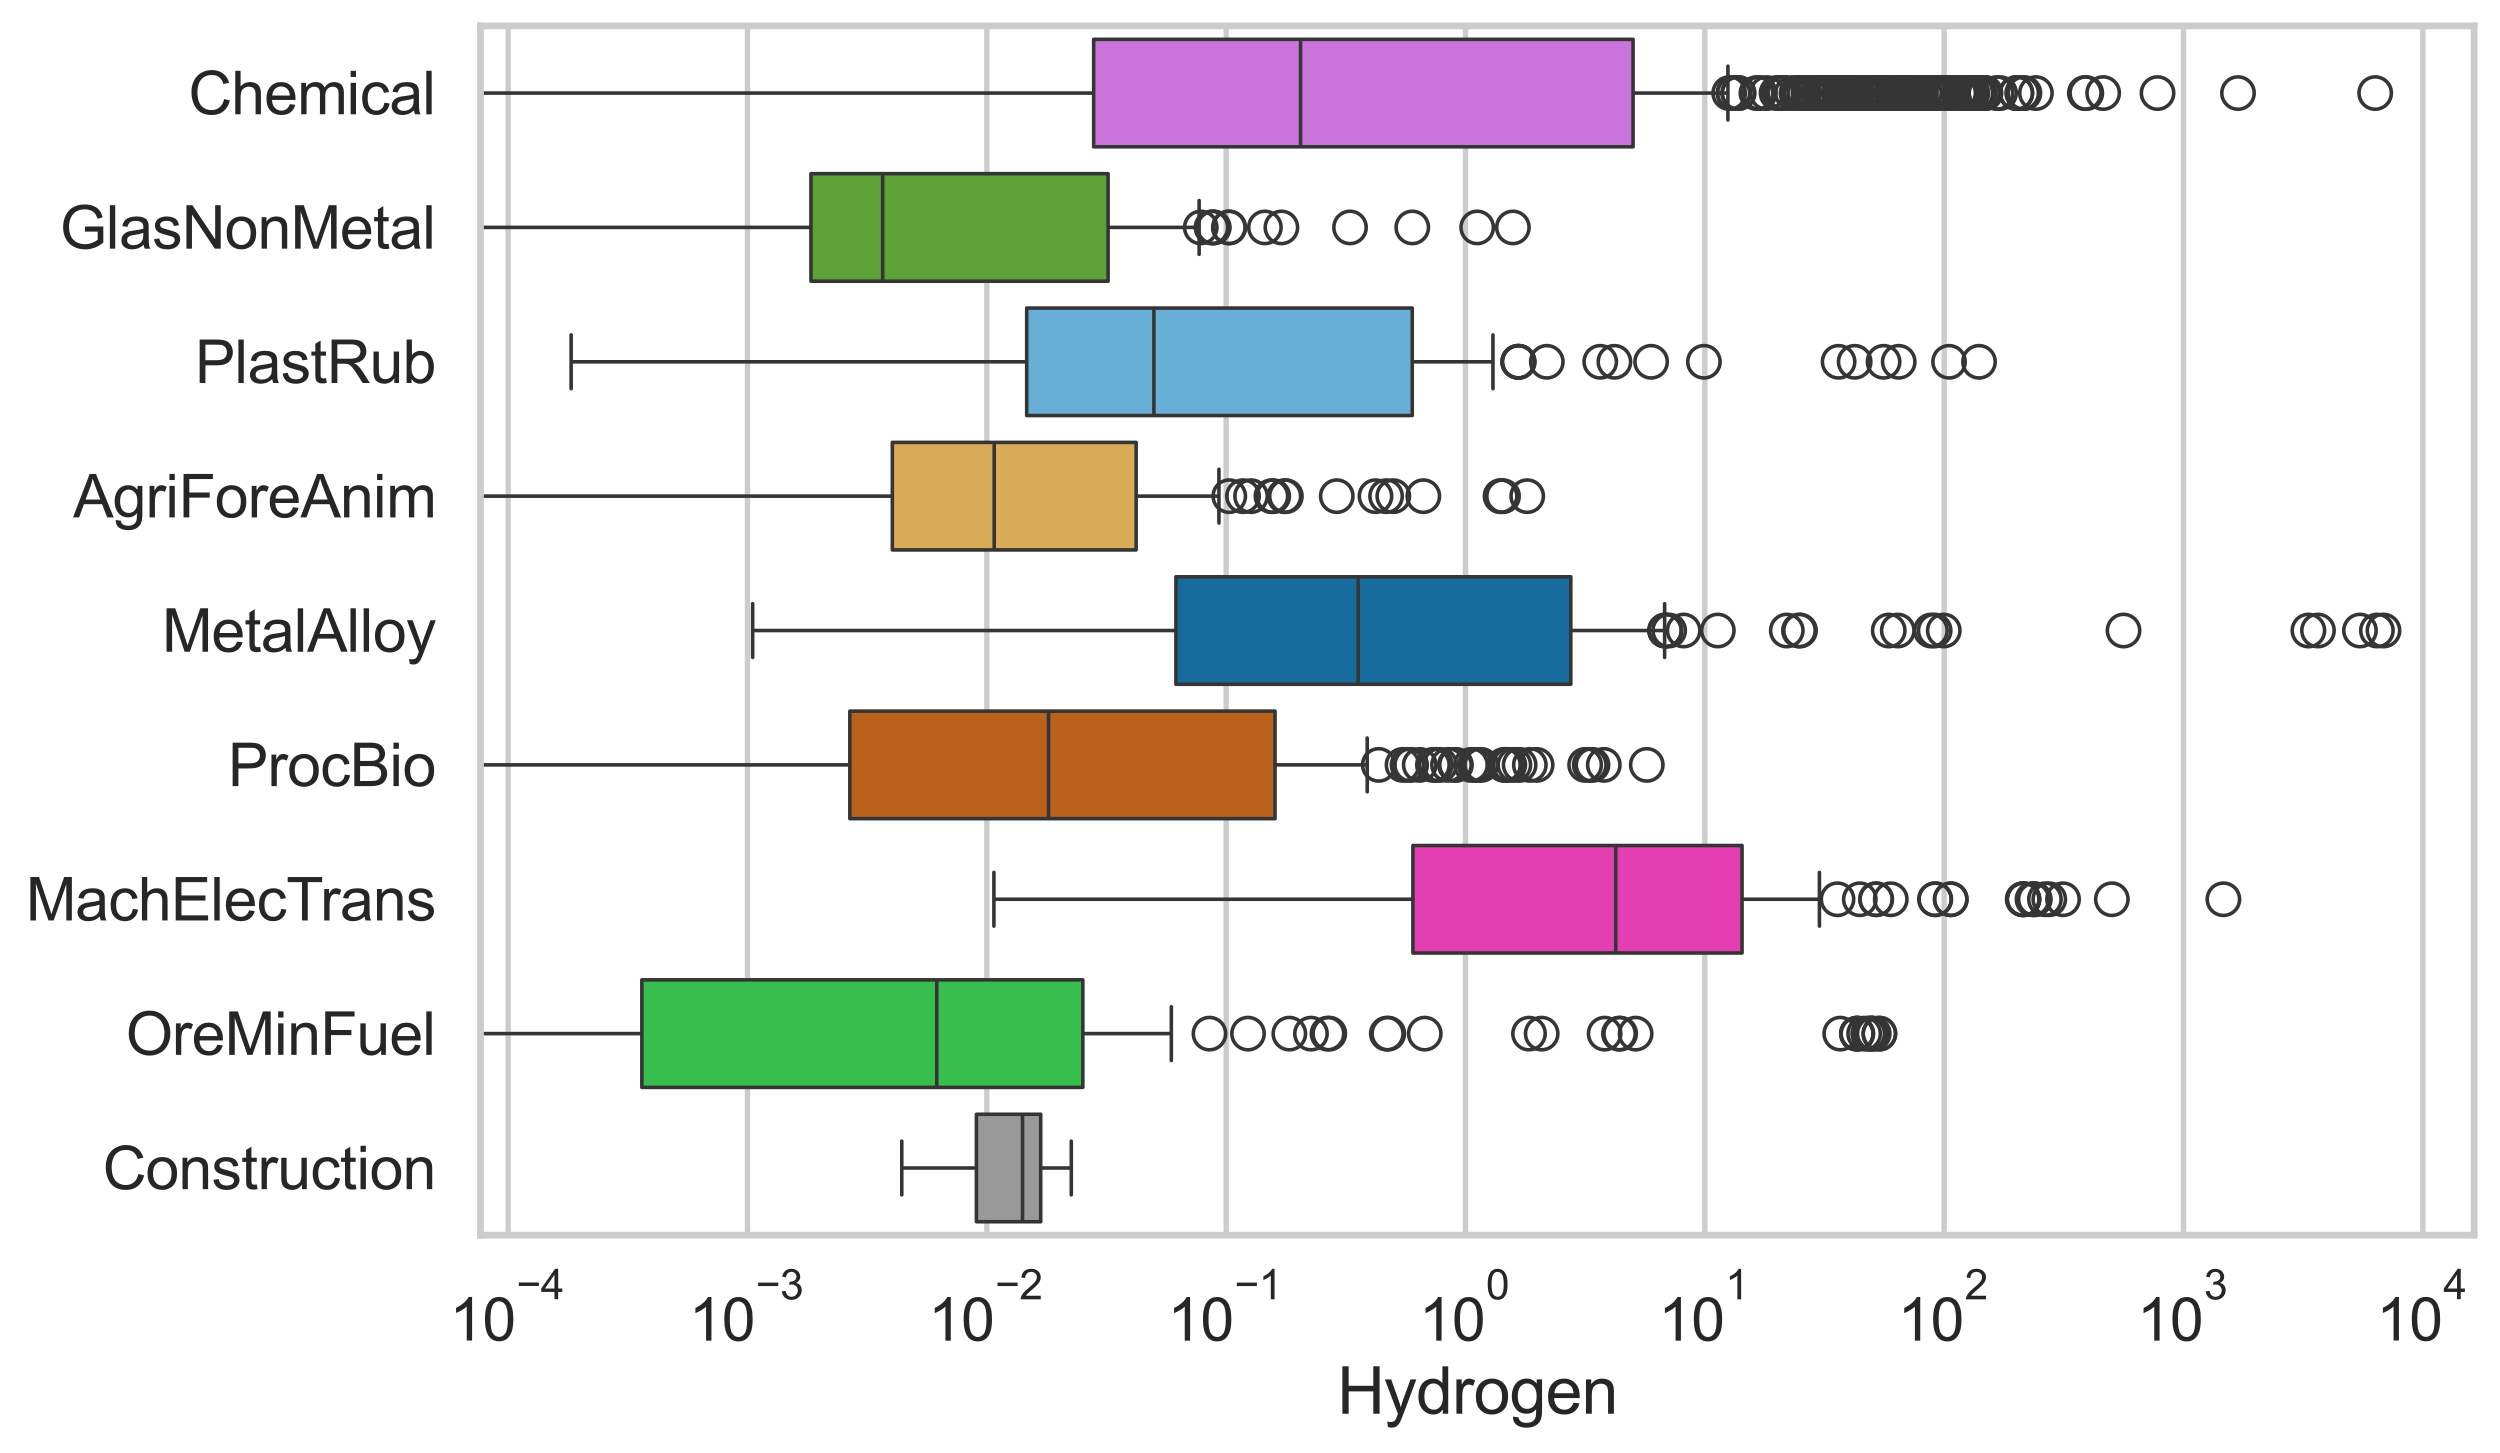 <?xml version="1.0" encoding="utf-8" standalone="no"?>
<!DOCTYPE svg PUBLIC "-//W3C//DTD SVG 1.1//EN"
  "http://www.w3.org/Graphics/SVG/1.1/DTD/svg11.dtd">
<svg xmlns:xlink="http://www.w3.org/1999/xlink" width="695.577pt" height="404.332pt" viewBox="0 0 695.577 404.332" xmlns="http://www.w3.org/2000/svg" version="1.1">
 <defs>
  <style type="text/css">*{stroke-linejoin: round; stroke-linecap: butt}</style>
 </defs>
 <g id="figure_1">
  <g id="patch_1">
   <path d="M 0 404.332 
L 695.577 404.332 
L 695.577 0 
L 0 0 
z
" style="fill: #ffffff"/>
  </g>
  <g id="axes_1">
   <g id="patch_2">
    <path d="M 133.697 343.665 
L 688.377 343.665 
L 688.377 7.2 
L 133.697 7.2 
z
" style="fill: #ffffff"/>
   </g>
   <g id="matplotlib.axis_1">
    <g id="xtick_1">
     <g id="line2d_1">
      <path d="M 141.39 343.665 
L 141.39 7.2 
" clip-path="url(#pc33700d3e4)" style="fill: none; stroke: #cccccc; stroke-width: 1.5; stroke-linecap: round"/>
     </g>
     <g id="text_1">
      <!-- $\mathdefault{10^{-4}}$ -->
      <g style="fill: #262626" transform="translate(125.055 373.015) scale(0.165 -0.165)">
       <defs>
        <path id="ArialMT-31" d="M 2384 0 
L 1822 0 
L 1822 3584 
Q 1619 3391 1289 3197 
Q 959 3003 697 2906 
L 697 3450 
Q 1169 3672 1522 3987 
Q 1875 4303 2022 4600 
L 2384 4600 
L 2384 0 
z
" transform="scale(0.016)"/>
        <path id="ArialMT-30" d="M 266 2259 
Q 266 3072 433 3567 
Q 600 4063 929 4331 
Q 1259 4600 1759 4600 
Q 2128 4600 2406 4451 
Q 2684 4303 2865 4023 
Q 3047 3744 3150 3342 
Q 3253 2941 3253 2259 
Q 3253 1453 3087 958 
Q 2922 463 2592 192 
Q 2263 -78 1759 -78 
Q 1097 -78 719 397 
Q 266 969 266 2259 
z
M 844 2259 
Q 844 1131 1108 757 
Q 1372 384 1759 384 
Q 2147 384 2411 759 
Q 2675 1134 2675 2259 
Q 2675 3391 2411 3762 
Q 2147 4134 1753 4134 
Q 1366 4134 1134 3806 
Q 844 3388 844 2259 
z
" transform="scale(0.016)"/>
        <path id="ArialMT-2212" d="M 3381 1997 
L 356 1997 
L 356 2522 
L 3381 2522 
L 3381 1997 
z
" transform="scale(0.016)"/>
        <path id="ArialMT-34" d="M 2069 0 
L 2069 1097 
L 81 1097 
L 81 1613 
L 2172 4581 
L 2631 4581 
L 2631 1613 
L 3250 1613 
L 3250 1097 
L 2631 1097 
L 2631 0 
L 2069 0 
z
M 2069 1613 
L 2069 3678 
L 634 1613 
L 2069 1613 
z
" transform="scale(0.016)"/>
       </defs>
       <use xlink:href="#ArialMT-31" transform="translate(0 0.202)"/>
       <use xlink:href="#ArialMT-30" transform="translate(55.615 0.202)"/>
       <use xlink:href="#ArialMT-2212" transform="translate(112.973 69.895) scale(0.7)"/>
       <use xlink:href="#ArialMT-34" transform="translate(153.852 69.895) scale(0.7)"/>
      </g>
     </g>
    </g>
    <g id="xtick_2">
     <g id="line2d_2">
      <path d="M 207.98 343.665 
L 207.98 7.2 
" clip-path="url(#pc33700d3e4)" style="fill: none; stroke: #cccccc; stroke-width: 1.5; stroke-linecap: round"/>
     </g>
     <g id="text_2">
      <!-- $\mathdefault{10^{-3}}$ -->
      <g style="fill: #262626" transform="translate(191.645 373.18) scale(0.165 -0.165)">
       <defs>
        <path id="ArialMT-33" d="M 269 1209 
L 831 1284 
Q 928 806 1161 595 
Q 1394 384 1728 384 
Q 2125 384 2398 659 
Q 2672 934 2672 1341 
Q 2672 1728 2419 1979 
Q 2166 2231 1775 2231 
Q 1616 2231 1378 2169 
L 1441 2663 
Q 1497 2656 1531 2656 
Q 1891 2656 2178 2843 
Q 2466 3031 2466 3422 
Q 2466 3731 2256 3934 
Q 2047 4138 1716 4138 
Q 1388 4138 1169 3931 
Q 950 3725 888 3313 
L 325 3413 
Q 428 3978 793 4289 
Q 1159 4600 1703 4600 
Q 2078 4600 2393 4439 
Q 2709 4278 2876 4000 
Q 3044 3722 3044 3409 
Q 3044 3113 2884 2869 
Q 2725 2625 2413 2481 
Q 2819 2388 3044 2092 
Q 3269 1797 3269 1353 
Q 3269 753 2831 336 
Q 2394 -81 1725 -81 
Q 1122 -81 723 278 
Q 325 638 269 1209 
z
" transform="scale(0.016)"/>
       </defs>
       <use xlink:href="#ArialMT-31" transform="translate(0 0.994)"/>
       <use xlink:href="#ArialMT-30" transform="translate(55.615 0.994)"/>
       <use xlink:href="#ArialMT-2212" transform="translate(112.973 70.688) scale(0.7)"/>
       <use xlink:href="#ArialMT-33" transform="translate(153.852 70.688) scale(0.7)"/>
      </g>
     </g>
    </g>
    <g id="xtick_3">
     <g id="line2d_3">
      <path d="M 274.57 343.665 
L 274.57 7.2 
" clip-path="url(#pc33700d3e4)" style="fill: none; stroke: #cccccc; stroke-width: 1.5; stroke-linecap: round"/>
     </g>
     <g id="text_3">
      <!-- $\mathdefault{10^{-2}}$ -->
      <g style="fill: #262626" transform="translate(258.235 373.18) scale(0.165 -0.165)">
       <defs>
        <path id="ArialMT-32" d="M 3222 541 
L 3222 0 
L 194 0 
Q 188 203 259 391 
Q 375 700 629 1000 
Q 884 1300 1366 1694 
Q 2113 2306 2375 2664 
Q 2638 3022 2638 3341 
Q 2638 3675 2398 3904 
Q 2159 4134 1775 4134 
Q 1369 4134 1125 3890 
Q 881 3647 878 3216 
L 300 3275 
Q 359 3922 746 4261 
Q 1134 4600 1788 4600 
Q 2447 4600 2831 4234 
Q 3216 3869 3216 3328 
Q 3216 3053 3103 2787 
Q 2991 2522 2730 2228 
Q 2469 1934 1863 1422 
Q 1356 997 1212 845 
Q 1069 694 975 541 
L 3222 541 
z
" transform="scale(0.016)"/>
       </defs>
       <use xlink:href="#ArialMT-31" transform="translate(0 0.994)"/>
       <use xlink:href="#ArialMT-30" transform="translate(55.615 0.994)"/>
       <use xlink:href="#ArialMT-2212" transform="translate(112.973 70.688) scale(0.7)"/>
       <use xlink:href="#ArialMT-32" transform="translate(153.852 70.688) scale(0.7)"/>
      </g>
     </g>
    </g>
    <g id="xtick_4">
     <g id="line2d_4">
      <path d="M 341.16 343.665 
L 341.16 7.2 
" clip-path="url(#pc33700d3e4)" style="fill: none; stroke: #cccccc; stroke-width: 1.5; stroke-linecap: round"/>
     </g>
     <g id="text_4">
      <!-- $\mathdefault{10^{-1}}$ -->
      <g style="fill: #262626" transform="translate(324.825 373.18) scale(0.165 -0.165)">
       <use xlink:href="#ArialMT-31" transform="translate(0 0.994)"/>
       <use xlink:href="#ArialMT-30" transform="translate(55.615 0.994)"/>
       <use xlink:href="#ArialMT-2212" transform="translate(112.973 70.688) scale(0.7)"/>
       <use xlink:href="#ArialMT-31" transform="translate(153.852 70.688) scale(0.7)"/>
      </g>
     </g>
    </g>
    <g id="xtick_5">
     <g id="line2d_5">
      <path d="M 407.749 343.665 
L 407.749 7.2 
" clip-path="url(#pc33700d3e4)" style="fill: none; stroke: #cccccc; stroke-width: 1.5; stroke-linecap: round"/>
     </g>
     <g id="text_5">
      <!-- $\mathdefault{10^{0}}$ -->
      <g style="fill: #262626" transform="translate(394.797 373.18) scale(0.165 -0.165)">
       <use xlink:href="#ArialMT-31" transform="translate(0 0.994)"/>
       <use xlink:href="#ArialMT-30" transform="translate(55.615 0.994)"/>
       <use xlink:href="#ArialMT-30" transform="translate(112.973 70.688) scale(0.7)"/>
      </g>
     </g>
    </g>
    <g id="xtick_6">
     <g id="line2d_6">
      <path d="M 474.339 343.665 
L 474.339 7.2 
" clip-path="url(#pc33700d3e4)" style="fill: none; stroke: #cccccc; stroke-width: 1.5; stroke-linecap: round"/>
     </g>
     <g id="text_6">
      <!-- $\mathdefault{10^{1}}$ -->
      <g style="fill: #262626" transform="translate(461.387 373.18) scale(0.165 -0.165)">
       <use xlink:href="#ArialMT-31" transform="translate(0 0.994)"/>
       <use xlink:href="#ArialMT-30" transform="translate(55.615 0.994)"/>
       <use xlink:href="#ArialMT-31" transform="translate(112.973 70.688) scale(0.7)"/>
      </g>
     </g>
    </g>
    <g id="xtick_7">
     <g id="line2d_7">
      <path d="M 540.929 343.665 
L 540.929 7.2 
" clip-path="url(#pc33700d3e4)" style="fill: none; stroke: #cccccc; stroke-width: 1.5; stroke-linecap: round"/>
     </g>
     <g id="text_7">
      <!-- $\mathdefault{10^{2}}$ -->
      <g style="fill: #262626" transform="translate(527.976 373.18) scale(0.165 -0.165)">
       <use xlink:href="#ArialMT-31" transform="translate(0 0.994)"/>
       <use xlink:href="#ArialMT-30" transform="translate(55.615 0.994)"/>
       <use xlink:href="#ArialMT-32" transform="translate(112.973 70.688) scale(0.7)"/>
      </g>
     </g>
    </g>
    <g id="xtick_8">
     <g id="line2d_8">
      <path d="M 607.519 343.665 
L 607.519 7.2 
" clip-path="url(#pc33700d3e4)" style="fill: none; stroke: #cccccc; stroke-width: 1.5; stroke-linecap: round"/>
     </g>
     <g id="text_8">
      <!-- $\mathdefault{10^{3}}$ -->
      <g style="fill: #262626" transform="translate(594.566 373.18) scale(0.165 -0.165)">
       <use xlink:href="#ArialMT-31" transform="translate(0 0.994)"/>
       <use xlink:href="#ArialMT-30" transform="translate(55.615 0.994)"/>
       <use xlink:href="#ArialMT-33" transform="translate(112.973 70.688) scale(0.7)"/>
      </g>
     </g>
    </g>
    <g id="xtick_9">
     <g id="line2d_9">
      <path d="M 674.108 343.665 
L 674.108 7.2 
" clip-path="url(#pc33700d3e4)" style="fill: none; stroke: #cccccc; stroke-width: 1.5; stroke-linecap: round"/>
     </g>
     <g id="text_9">
      <!-- $\mathdefault{10^{4}}$ -->
      <g style="fill: #262626" transform="translate(661.156 373.015) scale(0.165 -0.165)">
       <use xlink:href="#ArialMT-31" transform="translate(0 0.202)"/>
       <use xlink:href="#ArialMT-30" transform="translate(55.615 0.202)"/>
       <use xlink:href="#ArialMT-34" transform="translate(112.973 69.895) scale(0.7)"/>
      </g>
     </g>
    </g>
    <g id="xtick_10"/>
    <g id="xtick_11"/>
    <g id="xtick_12"/>
    <g id="xtick_13"/>
    <g id="xtick_14"/>
    <g id="xtick_15"/>
    <g id="xtick_16"/>
    <g id="xtick_17"/>
    <g id="xtick_18"/>
    <g id="xtick_19"/>
    <g id="xtick_20"/>
    <g id="xtick_21"/>
    <g id="xtick_22"/>
    <g id="xtick_23"/>
    <g id="xtick_24"/>
    <g id="xtick_25"/>
    <g id="xtick_26"/>
    <g id="xtick_27"/>
    <g id="xtick_28"/>
    <g id="xtick_29"/>
    <g id="xtick_30"/>
    <g id="xtick_31"/>
    <g id="xtick_32"/>
    <g id="xtick_33"/>
    <g id="xtick_34"/>
    <g id="xtick_35"/>
    <g id="xtick_36"/>
    <g id="xtick_37"/>
    <g id="xtick_38"/>
    <g id="xtick_39"/>
    <g id="xtick_40"/>
    <g id="xtick_41"/>
    <g id="xtick_42"/>
    <g id="xtick_43"/>
    <g id="xtick_44"/>
    <g id="xtick_45"/>
    <g id="xtick_46"/>
    <g id="xtick_47"/>
    <g id="xtick_48"/>
    <g id="xtick_49"/>
    <g id="xtick_50"/>
    <g id="xtick_51"/>
    <g id="xtick_52"/>
    <g id="xtick_53"/>
    <g id="xtick_54"/>
    <g id="xtick_55"/>
    <g id="xtick_56"/>
    <g id="xtick_57"/>
    <g id="xtick_58"/>
    <g id="xtick_59"/>
    <g id="xtick_60"/>
    <g id="xtick_61"/>
    <g id="xtick_62"/>
    <g id="xtick_63"/>
    <g id="xtick_64"/>
    <g id="xtick_65"/>
    <g id="xtick_66"/>
    <g id="xtick_67"/>
    <g id="xtick_68"/>
    <g id="xtick_69"/>
    <g id="xtick_70"/>
    <g id="xtick_71"/>
    <g id="xtick_72"/>
    <g id="xtick_73"/>
    <g id="xtick_74"/>
    <g id="xtick_75"/>
    <g id="text_10">
     <!-- Hydrogen -->
     <g style="fill: #262626" transform="translate(372.016 393.344) scale(0.18 -0.18)">
      <defs>
       <path id="ArialMT-48" d="M 513 0 
L 513 4581 
L 1119 4581 
L 1119 2700 
L 3500 2700 
L 3500 4581 
L 4106 4581 
L 4106 0 
L 3500 0 
L 3500 2159 
L 1119 2159 
L 1119 0 
L 513 0 
z
" transform="scale(0.016)"/>
       <path id="ArialMT-79" d="M 397 -1278 
L 334 -750 
Q 519 -800 656 -800 
Q 844 -800 956 -737 
Q 1069 -675 1141 -563 
Q 1194 -478 1313 -144 
Q 1328 -97 1363 -6 
L 103 3319 
L 709 3319 
L 1400 1397 
Q 1534 1031 1641 628 
Q 1738 1016 1872 1384 
L 2581 3319 
L 3144 3319 
L 1881 -56 
Q 1678 -603 1566 -809 
Q 1416 -1088 1222 -1217 
Q 1028 -1347 759 -1347 
Q 597 -1347 397 -1278 
z
" transform="scale(0.016)"/>
       <path id="ArialMT-64" d="M 2575 0 
L 2575 419 
Q 2259 -75 1647 -75 
Q 1250 -75 917 144 
Q 584 363 401 755 
Q 219 1147 219 1656 
Q 219 2153 384 2558 
Q 550 2963 881 3178 
Q 1213 3394 1622 3394 
Q 1922 3394 2156 3267 
Q 2391 3141 2538 2938 
L 2538 4581 
L 3097 4581 
L 3097 0 
L 2575 0 
z
M 797 1656 
Q 797 1019 1065 703 
Q 1334 388 1700 388 
Q 2069 388 2326 689 
Q 2584 991 2584 1609 
Q 2584 2291 2321 2609 
Q 2059 2928 1675 2928 
Q 1300 2928 1048 2622 
Q 797 2316 797 1656 
z
" transform="scale(0.016)"/>
       <path id="ArialMT-72" d="M 416 0 
L 416 3319 
L 922 3319 
L 922 2816 
Q 1116 3169 1280 3281 
Q 1444 3394 1641 3394 
Q 1925 3394 2219 3213 
L 2025 2691 
Q 1819 2813 1613 2813 
Q 1428 2813 1281 2702 
Q 1134 2591 1072 2394 
Q 978 2094 978 1738 
L 978 0 
L 416 0 
z
" transform="scale(0.016)"/>
       <path id="ArialMT-6f" d="M 213 1659 
Q 213 2581 725 3025 
Q 1153 3394 1769 3394 
Q 2453 3394 2887 2945 
Q 3322 2497 3322 1706 
Q 3322 1066 3130 698 
Q 2938 331 2570 128 
Q 2203 -75 1769 -75 
Q 1072 -75 642 372 
Q 213 819 213 1659 
z
M 791 1659 
Q 791 1022 1069 705 
Q 1347 388 1769 388 
Q 2188 388 2466 706 
Q 2744 1025 2744 1678 
Q 2744 2294 2464 2611 
Q 2184 2928 1769 2928 
Q 1347 2928 1069 2612 
Q 791 2297 791 1659 
z
" transform="scale(0.016)"/>
       <path id="ArialMT-67" d="M 319 -275 
L 866 -356 
Q 900 -609 1056 -725 
Q 1266 -881 1628 -881 
Q 2019 -881 2231 -725 
Q 2444 -569 2519 -288 
Q 2563 -116 2559 434 
Q 2191 0 1641 0 
Q 956 0 581 494 
Q 206 988 206 1678 
Q 206 2153 378 2554 
Q 550 2956 876 3175 
Q 1203 3394 1644 3394 
Q 2231 3394 2613 2919 
L 2613 3319 
L 3131 3319 
L 3131 450 
Q 3131 -325 2973 -648 
Q 2816 -972 2473 -1159 
Q 2131 -1347 1631 -1347 
Q 1038 -1347 672 -1080 
Q 306 -813 319 -275 
z
M 784 1719 
Q 784 1066 1043 766 
Q 1303 466 1694 466 
Q 2081 466 2343 764 
Q 2606 1063 2606 1700 
Q 2606 2309 2336 2618 
Q 2066 2928 1684 2928 
Q 1309 2928 1046 2623 
Q 784 2319 784 1719 
z
" transform="scale(0.016)"/>
       <path id="ArialMT-65" d="M 2694 1069 
L 3275 997 
Q 3138 488 2766 206 
Q 2394 -75 1816 -75 
Q 1088 -75 661 373 
Q 234 822 234 1631 
Q 234 2469 665 2931 
Q 1097 3394 1784 3394 
Q 2450 3394 2872 2941 
Q 3294 2488 3294 1666 
Q 3294 1616 3291 1516 
L 816 1516 
Q 847 969 1125 678 
Q 1403 388 1819 388 
Q 2128 388 2347 550 
Q 2566 713 2694 1069 
z
M 847 1978 
L 2700 1978 
Q 2663 2397 2488 2606 
Q 2219 2931 1791 2931 
Q 1403 2931 1139 2672 
Q 875 2413 847 1978 
z
" transform="scale(0.016)"/>
       <path id="ArialMT-6e" d="M 422 0 
L 422 3319 
L 928 3319 
L 928 2847 
Q 1294 3394 1984 3394 
Q 2284 3394 2536 3286 
Q 2788 3178 2913 3003 
Q 3038 2828 3088 2588 
Q 3119 2431 3119 2041 
L 3119 0 
L 2556 0 
L 2556 2019 
Q 2556 2363 2490 2533 
Q 2425 2703 2258 2804 
Q 2091 2906 1866 2906 
Q 1506 2906 1245 2678 
Q 984 2450 984 1813 
L 984 0 
L 422 0 
z
" transform="scale(0.016)"/>
      </defs>
      <use xlink:href="#ArialMT-48"/>
      <use xlink:href="#ArialMT-79" transform="translate(72.217 0)"/>
      <use xlink:href="#ArialMT-64" transform="translate(122.217 0)"/>
      <use xlink:href="#ArialMT-72" transform="translate(177.832 0)"/>
      <use xlink:href="#ArialMT-6f" transform="translate(211.133 0)"/>
      <use xlink:href="#ArialMT-67" transform="translate(266.748 0)"/>
      <use xlink:href="#ArialMT-65" transform="translate(322.363 0)"/>
      <use xlink:href="#ArialMT-6e" transform="translate(377.979 0)"/>
     </g>
    </g>
   </g>
   <g id="matplotlib.axis_2">
    <g id="ytick_1">
     <g id="text_11">
      <!-- Chemical -->
      <g style="fill: #262626" transform="translate(52.428 31.798) scale(0.165 -0.165)">
       <defs>
        <path id="ArialMT-43" d="M 3763 1606 
L 4369 1453 
Q 4178 706 3683 314 
Q 3188 -78 2472 -78 
Q 1731 -78 1267 223 
Q 803 525 561 1097 
Q 319 1669 319 2325 
Q 319 3041 592 3573 
Q 866 4106 1370 4382 
Q 1875 4659 2481 4659 
Q 3169 4659 3637 4309 
Q 4106 3959 4291 3325 
L 3694 3184 
Q 3534 3684 3231 3912 
Q 2928 4141 2469 4141 
Q 1941 4141 1586 3887 
Q 1231 3634 1087 3207 
Q 944 2781 944 2328 
Q 944 1744 1114 1308 
Q 1284 872 1643 656 
Q 2003 441 2422 441 
Q 2931 441 3284 734 
Q 3638 1028 3763 1606 
z
" transform="scale(0.016)"/>
        <path id="ArialMT-68" d="M 422 0 
L 422 4581 
L 984 4581 
L 984 2938 
Q 1378 3394 1978 3394 
Q 2347 3394 2619 3248 
Q 2891 3103 3008 2847 
Q 3125 2591 3125 2103 
L 3125 0 
L 2563 0 
L 2563 2103 
Q 2563 2525 2380 2717 
Q 2197 2909 1863 2909 
Q 1613 2909 1392 2779 
Q 1172 2650 1078 2428 
Q 984 2206 984 1816 
L 984 0 
L 422 0 
z
" transform="scale(0.016)"/>
        <path id="ArialMT-6d" d="M 422 0 
L 422 3319 
L 925 3319 
L 925 2853 
Q 1081 3097 1340 3245 
Q 1600 3394 1931 3394 
Q 2300 3394 2536 3241 
Q 2772 3088 2869 2813 
Q 3263 3394 3894 3394 
Q 4388 3394 4653 3120 
Q 4919 2847 4919 2278 
L 4919 0 
L 4359 0 
L 4359 2091 
Q 4359 2428 4304 2576 
Q 4250 2725 4106 2815 
Q 3963 2906 3769 2906 
Q 3419 2906 3187 2673 
Q 2956 2441 2956 1928 
L 2956 0 
L 2394 0 
L 2394 2156 
Q 2394 2531 2256 2718 
Q 2119 2906 1806 2906 
Q 1569 2906 1367 2781 
Q 1166 2656 1075 2415 
Q 984 2175 984 1722 
L 984 0 
L 422 0 
z
" transform="scale(0.016)"/>
        <path id="ArialMT-69" d="M 425 3934 
L 425 4581 
L 988 4581 
L 988 3934 
L 425 3934 
z
M 425 0 
L 425 3319 
L 988 3319 
L 988 0 
L 425 0 
z
" transform="scale(0.016)"/>
        <path id="ArialMT-63" d="M 2588 1216 
L 3141 1144 
Q 3050 572 2676 248 
Q 2303 -75 1759 -75 
Q 1078 -75 664 370 
Q 250 816 250 1647 
Q 250 2184 428 2587 
Q 606 2991 970 3192 
Q 1334 3394 1763 3394 
Q 2303 3394 2647 3120 
Q 2991 2847 3088 2344 
L 2541 2259 
Q 2463 2594 2264 2762 
Q 2066 2931 1784 2931 
Q 1359 2931 1093 2626 
Q 828 2322 828 1663 
Q 828 994 1084 691 
Q 1341 388 1753 388 
Q 2084 388 2306 591 
Q 2528 794 2588 1216 
z
" transform="scale(0.016)"/>
        <path id="ArialMT-61" d="M 2588 409 
Q 2275 144 1986 34 
Q 1697 -75 1366 -75 
Q 819 -75 525 192 
Q 231 459 231 875 
Q 231 1119 342 1320 
Q 453 1522 633 1644 
Q 813 1766 1038 1828 
Q 1203 1872 1538 1913 
Q 2219 1994 2541 2106 
Q 2544 2222 2544 2253 
Q 2544 2597 2384 2738 
Q 2169 2928 1744 2928 
Q 1347 2928 1158 2789 
Q 969 2650 878 2297 
L 328 2372 
Q 403 2725 575 2942 
Q 747 3159 1072 3276 
Q 1397 3394 1825 3394 
Q 2250 3394 2515 3294 
Q 2781 3194 2906 3042 
Q 3031 2891 3081 2659 
Q 3109 2516 3109 2141 
L 3109 1391 
Q 3109 606 3145 398 
Q 3181 191 3288 0 
L 2700 0 
Q 2613 175 2588 409 
z
M 2541 1666 
Q 2234 1541 1622 1453 
Q 1275 1403 1131 1340 
Q 988 1278 909 1158 
Q 831 1038 831 891 
Q 831 666 1001 516 
Q 1172 366 1500 366 
Q 1825 366 2078 508 
Q 2331 650 2450 897 
Q 2541 1088 2541 1459 
L 2541 1666 
z
" transform="scale(0.016)"/>
        <path id="ArialMT-6c" d="M 409 0 
L 409 4581 
L 972 4581 
L 972 0 
L 409 0 
z
" transform="scale(0.016)"/>
       </defs>
       <use xlink:href="#ArialMT-43"/>
       <use xlink:href="#ArialMT-68" transform="translate(72.217 0)"/>
       <use xlink:href="#ArialMT-65" transform="translate(127.832 0)"/>
       <use xlink:href="#ArialMT-6d" transform="translate(183.447 0)"/>
       <use xlink:href="#ArialMT-69" transform="translate(266.748 0)"/>
       <use xlink:href="#ArialMT-63" transform="translate(288.965 0)"/>
       <use xlink:href="#ArialMT-61" transform="translate(338.965 0)"/>
       <use xlink:href="#ArialMT-6c" transform="translate(394.58 0)"/>
      </g>
     </g>
    </g>
    <g id="ytick_2">
     <g id="text_12">
      <!-- GlasNonMetal -->
      <g style="fill: #262626" transform="translate(16.659 69.183) scale(0.165 -0.165)">
       <defs>
        <path id="ArialMT-47" d="M 2638 1797 
L 2638 2334 
L 4578 2338 
L 4578 638 
Q 4131 281 3656 101 
Q 3181 -78 2681 -78 
Q 2006 -78 1454 211 
Q 903 500 622 1047 
Q 341 1594 341 2269 
Q 341 2938 620 3517 
Q 900 4097 1425 4378 
Q 1950 4659 2634 4659 
Q 3131 4659 3532 4498 
Q 3934 4338 4162 4050 
Q 4391 3763 4509 3300 
L 3963 3150 
Q 3859 3500 3706 3700 
Q 3553 3900 3268 4020 
Q 2984 4141 2638 4141 
Q 2222 4141 1919 4014 
Q 1616 3888 1430 3681 
Q 1244 3475 1141 3228 
Q 966 2803 966 2306 
Q 966 1694 1177 1281 
Q 1388 869 1791 669 
Q 2194 469 2647 469 
Q 3041 469 3416 620 
Q 3791 772 3984 944 
L 3984 1797 
L 2638 1797 
z
" transform="scale(0.016)"/>
        <path id="ArialMT-73" d="M 197 991 
L 753 1078 
Q 800 744 1014 566 
Q 1228 388 1613 388 
Q 2000 388 2187 545 
Q 2375 703 2375 916 
Q 2375 1106 2209 1216 
Q 2094 1291 1634 1406 
Q 1016 1563 777 1677 
Q 538 1791 414 1992 
Q 291 2194 291 2438 
Q 291 2659 392 2848 
Q 494 3038 669 3163 
Q 800 3259 1026 3326 
Q 1253 3394 1513 3394 
Q 1903 3394 2198 3281 
Q 2494 3169 2634 2976 
Q 2775 2784 2828 2463 
L 2278 2388 
Q 2241 2644 2061 2787 
Q 1881 2931 1553 2931 
Q 1166 2931 1000 2803 
Q 834 2675 834 2503 
Q 834 2394 903 2306 
Q 972 2216 1119 2156 
Q 1203 2125 1616 2013 
Q 2213 1853 2448 1751 
Q 2684 1650 2818 1456 
Q 2953 1263 2953 975 
Q 2953 694 2789 445 
Q 2625 197 2315 61 
Q 2006 -75 1616 -75 
Q 969 -75 630 194 
Q 291 463 197 991 
z
" transform="scale(0.016)"/>
        <path id="ArialMT-4e" d="M 488 0 
L 488 4581 
L 1109 4581 
L 3516 984 
L 3516 4581 
L 4097 4581 
L 4097 0 
L 3475 0 
L 1069 3600 
L 1069 0 
L 488 0 
z
" transform="scale(0.016)"/>
        <path id="ArialMT-4d" d="M 475 0 
L 475 4581 
L 1388 4581 
L 2472 1338 
Q 2622 884 2691 659 
Q 2769 909 2934 1394 
L 4031 4581 
L 4847 4581 
L 4847 0 
L 4263 0 
L 4263 3834 
L 2931 0 
L 2384 0 
L 1059 3900 
L 1059 0 
L 475 0 
z
" transform="scale(0.016)"/>
        <path id="ArialMT-74" d="M 1650 503 
L 1731 6 
Q 1494 -44 1306 -44 
Q 1000 -44 831 53 
Q 663 150 594 308 
Q 525 466 525 972 
L 525 2881 
L 113 2881 
L 113 3319 
L 525 3319 
L 525 4141 
L 1084 4478 
L 1084 3319 
L 1650 3319 
L 1650 2881 
L 1084 2881 
L 1084 941 
Q 1084 700 1114 631 
Q 1144 563 1211 522 
Q 1278 481 1403 481 
Q 1497 481 1650 503 
z
" transform="scale(0.016)"/>
       </defs>
       <use xlink:href="#ArialMT-47"/>
       <use xlink:href="#ArialMT-6c" transform="translate(77.783 0)"/>
       <use xlink:href="#ArialMT-61" transform="translate(100 0)"/>
       <use xlink:href="#ArialMT-73" transform="translate(155.615 0)"/>
       <use xlink:href="#ArialMT-4e" transform="translate(205.615 0)"/>
       <use xlink:href="#ArialMT-6f" transform="translate(277.832 0)"/>
       <use xlink:href="#ArialMT-6e" transform="translate(333.447 0)"/>
       <use xlink:href="#ArialMT-4d" transform="translate(389.062 0)"/>
       <use xlink:href="#ArialMT-65" transform="translate(472.363 0)"/>
       <use xlink:href="#ArialMT-74" transform="translate(527.979 0)"/>
       <use xlink:href="#ArialMT-61" transform="translate(555.762 0)"/>
       <use xlink:href="#ArialMT-6c" transform="translate(611.377 0)"/>
      </g>
     </g>
    </g>
    <g id="ytick_3">
     <g id="text_13">
      <!-- PlastRub -->
      <g style="fill: #262626" transform="translate(54.248 106.568) scale(0.165 -0.165)">
       <defs>
        <path id="ArialMT-50" d="M 494 0 
L 494 4581 
L 2222 4581 
Q 2678 4581 2919 4538 
Q 3256 4481 3484 4323 
Q 3713 4166 3852 3881 
Q 3991 3597 3991 3256 
Q 3991 2672 3619 2267 
Q 3247 1863 2275 1863 
L 1100 1863 
L 1100 0 
L 494 0 
z
M 1100 2403 
L 2284 2403 
Q 2872 2403 3119 2622 
Q 3366 2841 3366 3238 
Q 3366 3525 3220 3729 
Q 3075 3934 2838 4000 
Q 2684 4041 2272 4041 
L 1100 4041 
L 1100 2403 
z
" transform="scale(0.016)"/>
        <path id="ArialMT-52" d="M 503 0 
L 503 4581 
L 2534 4581 
Q 3147 4581 3465 4457 
Q 3784 4334 3975 4021 
Q 4166 3709 4166 3331 
Q 4166 2844 3850 2509 
Q 3534 2175 2875 2084 
Q 3116 1969 3241 1856 
Q 3506 1613 3744 1247 
L 4541 0 
L 3778 0 
L 3172 953 
Q 2906 1366 2734 1584 
Q 2563 1803 2427 1890 
Q 2291 1978 2150 2013 
Q 2047 2034 1813 2034 
L 1109 2034 
L 1109 0 
L 503 0 
z
M 1109 2559 
L 2413 2559 
Q 2828 2559 3062 2645 
Q 3297 2731 3419 2920 
Q 3541 3109 3541 3331 
Q 3541 3656 3305 3865 
Q 3069 4075 2559 4075 
L 1109 4075 
L 1109 2559 
z
" transform="scale(0.016)"/>
        <path id="ArialMT-75" d="M 2597 0 
L 2597 488 
Q 2209 -75 1544 -75 
Q 1250 -75 995 37 
Q 741 150 617 320 
Q 494 491 444 738 
Q 409 903 409 1263 
L 409 3319 
L 972 3319 
L 972 1478 
Q 972 1038 1006 884 
Q 1059 663 1231 536 
Q 1403 409 1656 409 
Q 1909 409 2131 539 
Q 2353 669 2445 892 
Q 2538 1116 2538 1541 
L 2538 3319 
L 3100 3319 
L 3100 0 
L 2597 0 
z
" transform="scale(0.016)"/>
        <path id="ArialMT-62" d="M 941 0 
L 419 0 
L 419 4581 
L 981 4581 
L 981 2947 
Q 1338 3394 1891 3394 
Q 2197 3394 2470 3270 
Q 2744 3147 2920 2923 
Q 3097 2700 3197 2384 
Q 3297 2069 3297 1709 
Q 3297 856 2875 390 
Q 2453 -75 1863 -75 
Q 1275 -75 941 416 
L 941 0 
z
M 934 1684 
Q 934 1088 1097 822 
Q 1363 388 1816 388 
Q 2184 388 2453 708 
Q 2722 1028 2722 1663 
Q 2722 2313 2464 2622 
Q 2206 2931 1841 2931 
Q 1472 2931 1203 2611 
Q 934 2291 934 1684 
z
" transform="scale(0.016)"/>
       </defs>
       <use xlink:href="#ArialMT-50"/>
       <use xlink:href="#ArialMT-6c" transform="translate(66.699 0)"/>
       <use xlink:href="#ArialMT-61" transform="translate(88.916 0)"/>
       <use xlink:href="#ArialMT-73" transform="translate(144.531 0)"/>
       <use xlink:href="#ArialMT-74" transform="translate(194.531 0)"/>
       <use xlink:href="#ArialMT-52" transform="translate(222.314 0)"/>
       <use xlink:href="#ArialMT-75" transform="translate(294.531 0)"/>
       <use xlink:href="#ArialMT-62" transform="translate(350.146 0)"/>
      </g>
     </g>
    </g>
    <g id="ytick_4">
     <g id="text_14">
      <!-- AgriForeAnim -->
      <g style="fill: #262626" transform="translate(20.341 143.953) scale(0.165 -0.165)">
       <defs>
        <path id="ArialMT-41" d="M -9 0 
L 1750 4581 
L 2403 4581 
L 4278 0 
L 3588 0 
L 3053 1388 
L 1138 1388 
L 634 0 
L -9 0 
z
M 1313 1881 
L 2866 1881 
L 2388 3150 
Q 2169 3728 2063 4100 
Q 1975 3659 1816 3225 
L 1313 1881 
z
" transform="scale(0.016)"/>
        <path id="ArialMT-46" d="M 525 0 
L 525 4581 
L 3616 4581 
L 3616 4041 
L 1131 4041 
L 1131 2622 
L 3281 2622 
L 3281 2081 
L 1131 2081 
L 1131 0 
L 525 0 
z
" transform="scale(0.016)"/>
       </defs>
       <use xlink:href="#ArialMT-41"/>
       <use xlink:href="#ArialMT-67" transform="translate(66.699 0)"/>
       <use xlink:href="#ArialMT-72" transform="translate(122.314 0)"/>
       <use xlink:href="#ArialMT-69" transform="translate(155.615 0)"/>
       <use xlink:href="#ArialMT-46" transform="translate(177.832 0)"/>
       <use xlink:href="#ArialMT-6f" transform="translate(238.916 0)"/>
       <use xlink:href="#ArialMT-72" transform="translate(294.531 0)"/>
       <use xlink:href="#ArialMT-65" transform="translate(327.832 0)"/>
       <use xlink:href="#ArialMT-41" transform="translate(383.447 0)"/>
       <use xlink:href="#ArialMT-6e" transform="translate(450.146 0)"/>
       <use xlink:href="#ArialMT-69" transform="translate(505.762 0)"/>
       <use xlink:href="#ArialMT-6d" transform="translate(527.979 0)"/>
      </g>
     </g>
    </g>
    <g id="ytick_5">
     <g id="text_15">
      <!-- MetalAlloy -->
      <g style="fill: #262626" transform="translate(45.088 181.337) scale(0.165 -0.165)">
       <use xlink:href="#ArialMT-4d"/>
       <use xlink:href="#ArialMT-65" transform="translate(83.301 0)"/>
       <use xlink:href="#ArialMT-74" transform="translate(138.916 0)"/>
       <use xlink:href="#ArialMT-61" transform="translate(166.699 0)"/>
       <use xlink:href="#ArialMT-6c" transform="translate(222.314 0)"/>
       <use xlink:href="#ArialMT-41" transform="translate(244.531 0)"/>
       <use xlink:href="#ArialMT-6c" transform="translate(311.23 0)"/>
       <use xlink:href="#ArialMT-6c" transform="translate(333.447 0)"/>
       <use xlink:href="#ArialMT-6f" transform="translate(355.664 0)"/>
       <use xlink:href="#ArialMT-79" transform="translate(411.279 0)"/>
      </g>
     </g>
    </g>
    <g id="ytick_6">
     <g id="text_16">
      <!-- ProcBio -->
      <g style="fill: #262626" transform="translate(63.424 218.722) scale(0.165 -0.165)">
       <defs>
        <path id="ArialMT-42" d="M 469 0 
L 469 4581 
L 2188 4581 
Q 2713 4581 3030 4442 
Q 3347 4303 3526 4014 
Q 3706 3725 3706 3409 
Q 3706 3116 3547 2856 
Q 3388 2597 3066 2438 
Q 3481 2316 3704 2022 
Q 3928 1728 3928 1328 
Q 3928 1006 3792 729 
Q 3656 453 3456 303 
Q 3256 153 2954 76 
Q 2653 0 2216 0 
L 469 0 
z
M 1075 2656 
L 2066 2656 
Q 2469 2656 2644 2709 
Q 2875 2778 2992 2937 
Q 3109 3097 3109 3338 
Q 3109 3566 3000 3739 
Q 2891 3913 2687 3977 
Q 2484 4041 1991 4041 
L 1075 4041 
L 1075 2656 
z
M 1075 541 
L 2216 541 
Q 2509 541 2628 563 
Q 2838 600 2978 687 
Q 3119 775 3209 942 
Q 3300 1109 3300 1328 
Q 3300 1584 3169 1773 
Q 3038 1963 2805 2039 
Q 2572 2116 2134 2116 
L 1075 2116 
L 1075 541 
z
" transform="scale(0.016)"/>
       </defs>
       <use xlink:href="#ArialMT-50"/>
       <use xlink:href="#ArialMT-72" transform="translate(66.699 0)"/>
       <use xlink:href="#ArialMT-6f" transform="translate(100 0)"/>
       <use xlink:href="#ArialMT-63" transform="translate(155.615 0)"/>
       <use xlink:href="#ArialMT-42" transform="translate(205.615 0)"/>
       <use xlink:href="#ArialMT-69" transform="translate(272.314 0)"/>
       <use xlink:href="#ArialMT-6f" transform="translate(294.531 0)"/>
      </g>
     </g>
    </g>
    <g id="ytick_7">
     <g id="text_17">
      <!-- MachElecTrans -->
      <g style="fill: #262626" transform="translate(7.2 256.107) scale(0.165 -0.165)">
       <defs>
        <path id="ArialMT-45" d="M 506 0 
L 506 4581 
L 3819 4581 
L 3819 4041 
L 1113 4041 
L 1113 2638 
L 3647 2638 
L 3647 2100 
L 1113 2100 
L 1113 541 
L 3925 541 
L 3925 0 
L 506 0 
z
" transform="scale(0.016)"/>
        <path id="ArialMT-54" d="M 1659 0 
L 1659 4041 
L 150 4041 
L 150 4581 
L 3781 4581 
L 3781 4041 
L 2266 4041 
L 2266 0 
L 1659 0 
z
" transform="scale(0.016)"/>
       </defs>
       <use xlink:href="#ArialMT-4d"/>
       <use xlink:href="#ArialMT-61" transform="translate(83.301 0)"/>
       <use xlink:href="#ArialMT-63" transform="translate(138.916 0)"/>
       <use xlink:href="#ArialMT-68" transform="translate(188.916 0)"/>
       <use xlink:href="#ArialMT-45" transform="translate(244.531 0)"/>
       <use xlink:href="#ArialMT-6c" transform="translate(311.23 0)"/>
       <use xlink:href="#ArialMT-65" transform="translate(333.447 0)"/>
       <use xlink:href="#ArialMT-63" transform="translate(389.062 0)"/>
       <use xlink:href="#ArialMT-54" transform="translate(439.062 0)"/>
       <use xlink:href="#ArialMT-72" transform="translate(496.396 0)"/>
       <use xlink:href="#ArialMT-61" transform="translate(529.697 0)"/>
       <use xlink:href="#ArialMT-6e" transform="translate(585.312 0)"/>
       <use xlink:href="#ArialMT-73" transform="translate(640.928 0)"/>
      </g>
     </g>
    </g>
    <g id="ytick_8">
     <g id="text_18">
      <!-- OreMinFuel -->
      <g style="fill: #262626" transform="translate(35.013 293.492) scale(0.165 -0.165)">
       <defs>
        <path id="ArialMT-4f" d="M 309 2231 
Q 309 3372 921 4017 
Q 1534 4663 2503 4663 
Q 3138 4663 3647 4359 
Q 4156 4056 4423 3514 
Q 4691 2972 4691 2284 
Q 4691 1588 4409 1038 
Q 4128 488 3612 205 
Q 3097 -78 2500 -78 
Q 1853 -78 1343 234 
Q 834 547 571 1087 
Q 309 1628 309 2231 
z
M 934 2222 
Q 934 1394 1379 917 
Q 1825 441 2497 441 
Q 3181 441 3623 922 
Q 4066 1403 4066 2288 
Q 4066 2847 3877 3264 
Q 3688 3681 3323 3911 
Q 2959 4141 2506 4141 
Q 1863 4141 1398 3698 
Q 934 3256 934 2222 
z
" transform="scale(0.016)"/>
       </defs>
       <use xlink:href="#ArialMT-4f"/>
       <use xlink:href="#ArialMT-72" transform="translate(77.783 0)"/>
       <use xlink:href="#ArialMT-65" transform="translate(111.084 0)"/>
       <use xlink:href="#ArialMT-4d" transform="translate(166.699 0)"/>
       <use xlink:href="#ArialMT-69" transform="translate(250 0)"/>
       <use xlink:href="#ArialMT-6e" transform="translate(272.217 0)"/>
       <use xlink:href="#ArialMT-46" transform="translate(327.832 0)"/>
       <use xlink:href="#ArialMT-75" transform="translate(388.916 0)"/>
       <use xlink:href="#ArialMT-65" transform="translate(444.531 0)"/>
       <use xlink:href="#ArialMT-6c" transform="translate(500.146 0)"/>
      </g>
     </g>
    </g>
    <g id="ytick_9">
     <g id="text_19">
      <!-- Construction -->
      <g style="fill: #262626" transform="translate(28.575 330.877) scale(0.165 -0.165)">
       <use xlink:href="#ArialMT-43"/>
       <use xlink:href="#ArialMT-6f" transform="translate(72.217 0)"/>
       <use xlink:href="#ArialMT-6e" transform="translate(127.832 0)"/>
       <use xlink:href="#ArialMT-73" transform="translate(183.447 0)"/>
       <use xlink:href="#ArialMT-74" transform="translate(233.447 0)"/>
       <use xlink:href="#ArialMT-72" transform="translate(261.23 0)"/>
       <use xlink:href="#ArialMT-75" transform="translate(294.531 0)"/>
       <use xlink:href="#ArialMT-63" transform="translate(350.146 0)"/>
       <use xlink:href="#ArialMT-74" transform="translate(400.146 0)"/>
       <use xlink:href="#ArialMT-69" transform="translate(427.93 0)"/>
       <use xlink:href="#ArialMT-6f" transform="translate(450.146 0)"/>
       <use xlink:href="#ArialMT-6e" transform="translate(505.762 0)"/>
      </g>
     </g>
    </g>
   </g>
   <g id="patch_3">
    <path d="M 304.292 10.938 
L 304.292 40.846 
L 454.369 40.846 
L 454.369 10.938 
L 304.292 10.938 
z
" clip-path="url(#pc33700d3e4)" style="fill: #ca74db; stroke: #353535; stroke-linejoin: miter"/>
   </g>
   <g id="line2d_10">
    <path d="M 304.292 25.892 
L -1 25.892 
" clip-path="url(#pc33700d3e4)" style="fill: none; stroke: #353535"/>
   </g>
   <g id="line2d_11">
    <path d="M 454.369 25.892 
L 480.761 25.892 
" clip-path="url(#pc33700d3e4)" style="fill: none; stroke: #353535"/>
   </g>
   <g id="line2d_12">
    <path clip-path="url(#pc33700d3e4)" style="fill: none; stroke: #353535; stroke-linecap: round"/>
   </g>
   <g id="line2d_13">
    <path d="M 480.761 18.415 
L 480.761 33.369 
" clip-path="url(#pc33700d3e4)" style="fill: none; stroke: #353535; stroke-linecap: round"/>
   </g>
   <g id="line2d_14">
    <defs>
     <path id="m2c10f48e2f" d="M 0 4.5 
C 1.193 4.5 2.338 4.026 3.182 3.182 
C 4.026 2.338 4.5 1.193 4.5 0 
C 4.5 -1.193 4.026 -2.338 3.182 -3.182 
C 2.338 -4.026 1.193 -4.5 0 -4.5 
C -1.193 -4.5 -2.338 -4.026 -3.182 -3.182 
C -4.026 -2.338 -4.5 -1.193 -4.5 0 
C -4.5 1.193 -4.026 2.338 -3.182 3.182 
C -2.338 4.026 -1.193 4.5 0 4.5 
z
" style="stroke: #353535"/>
    </defs>
    <g clip-path="url(#pc33700d3e4)">
     <use xlink:href="#m2c10f48e2f" x="514.179" y="25.892" style="fill-opacity: 0; stroke: #353535"/>
     <use xlink:href="#m2c10f48e2f" x="546.619" y="25.892" style="fill-opacity: 0; stroke: #353535"/>
     <use xlink:href="#m2c10f48e2f" x="509.604" y="25.892" style="fill-opacity: 0; stroke: #353535"/>
     <use xlink:href="#m2c10f48e2f" x="529.865" y="25.892" style="fill-opacity: 0; stroke: #353535"/>
     <use xlink:href="#m2c10f48e2f" x="547.7" y="25.892" style="fill-opacity: 0; stroke: #353535"/>
     <use xlink:href="#m2c10f48e2f" x="512.537" y="25.892" style="fill-opacity: 0; stroke: #353535"/>
     <use xlink:href="#m2c10f48e2f" x="482.408" y="25.892" style="fill-opacity: 0; stroke: #353535"/>
     <use xlink:href="#m2c10f48e2f" x="496.371" y="25.892" style="fill-opacity: 0; stroke: #353535"/>
     <use xlink:href="#m2c10f48e2f" x="504.679" y="25.892" style="fill-opacity: 0; stroke: #353535"/>
     <use xlink:href="#m2c10f48e2f" x="600.294" y="25.892" style="fill-opacity: 0; stroke: #353535"/>
     <use xlink:href="#m2c10f48e2f" x="529.093" y="25.892" style="fill-opacity: 0; stroke: #353535"/>
     <use xlink:href="#m2c10f48e2f" x="548.413" y="25.892" style="fill-opacity: 0; stroke: #353535"/>
     <use xlink:href="#m2c10f48e2f" x="580.471" y="25.892" style="fill-opacity: 0; stroke: #353535"/>
     <use xlink:href="#m2c10f48e2f" x="509.604" y="25.892" style="fill-opacity: 0; stroke: #353535"/>
     <use xlink:href="#m2c10f48e2f" x="542.523" y="25.892" style="fill-opacity: 0; stroke: #353535"/>
     <use xlink:href="#m2c10f48e2f" x="528.142" y="25.892" style="fill-opacity: 0; stroke: #353535"/>
     <use xlink:href="#m2c10f48e2f" x="550.154" y="25.892" style="fill-opacity: 0; stroke: #353535"/>
     <use xlink:href="#m2c10f48e2f" x="521.059" y="25.892" style="fill-opacity: 0; stroke: #353535"/>
     <use xlink:href="#m2c10f48e2f" x="526.234" y="25.892" style="fill-opacity: 0; stroke: #353535"/>
     <use xlink:href="#m2c10f48e2f" x="509.604" y="25.892" style="fill-opacity: 0; stroke: #353535"/>
     <use xlink:href="#m2c10f48e2f" x="503.178" y="25.892" style="fill-opacity: 0; stroke: #353535"/>
     <use xlink:href="#m2c10f48e2f" x="525.221" y="25.892" style="fill-opacity: 0; stroke: #353535"/>
     <use xlink:href="#m2c10f48e2f" x="515.415" y="25.892" style="fill-opacity: 0; stroke: #353535"/>
     <use xlink:href="#m2c10f48e2f" x="537.748" y="25.892" style="fill-opacity: 0; stroke: #353535"/>
     <use xlink:href="#m2c10f48e2f" x="561.052" y="25.892" style="fill-opacity: 0; stroke: #353535"/>
     <use xlink:href="#m2c10f48e2f" x="500.879" y="25.892" style="fill-opacity: 0; stroke: #353535"/>
     <use xlink:href="#m2c10f48e2f" x="542.07" y="25.892" style="fill-opacity: 0; stroke: #353535"/>
     <use xlink:href="#m2c10f48e2f" x="540.875" y="25.892" style="fill-opacity: 0; stroke: #353535"/>
     <use xlink:href="#m2c10f48e2f" x="529.045" y="25.892" style="fill-opacity: 0; stroke: #353535"/>
     <use xlink:href="#m2c10f48e2f" x="516.332" y="25.892" style="fill-opacity: 0; stroke: #353535"/>
     <use xlink:href="#m2c10f48e2f" x="515.794" y="25.892" style="fill-opacity: 0; stroke: #353535"/>
     <use xlink:href="#m2c10f48e2f" x="566.45" y="25.892" style="fill-opacity: 0; stroke: #353535"/>
     <use xlink:href="#m2c10f48e2f" x="548.786" y="25.892" style="fill-opacity: 0; stroke: #353535"/>
     <use xlink:href="#m2c10f48e2f" x="513.289" y="25.892" style="fill-opacity: 0; stroke: #353535"/>
     <use xlink:href="#m2c10f48e2f" x="522.671" y="25.892" style="fill-opacity: 0; stroke: #353535"/>
     <use xlink:href="#m2c10f48e2f" x="507.105" y="25.892" style="fill-opacity: 0; stroke: #353535"/>
     <use xlink:href="#m2c10f48e2f" x="526.926" y="25.892" style="fill-opacity: 0; stroke: #353535"/>
     <use xlink:href="#m2c10f48e2f" x="523.141" y="25.892" style="fill-opacity: 0; stroke: #353535"/>
     <use xlink:href="#m2c10f48e2f" x="531.443" y="25.892" style="fill-opacity: 0; stroke: #353535"/>
     <use xlink:href="#m2c10f48e2f" x="585.163" y="25.892" style="fill-opacity: 0; stroke: #353535"/>
     <use xlink:href="#m2c10f48e2f" x="489.638" y="25.892" style="fill-opacity: 0; stroke: #353535"/>
     <use xlink:href="#m2c10f48e2f" x="519.409" y="25.892" style="fill-opacity: 0; stroke: #353535"/>
     <use xlink:href="#m2c10f48e2f" x="505.761" y="25.892" style="fill-opacity: 0; stroke: #353535"/>
     <use xlink:href="#m2c10f48e2f" x="531.681" y="25.892" style="fill-opacity: 0; stroke: #353535"/>
     <use xlink:href="#m2c10f48e2f" x="483.758" y="25.892" style="fill-opacity: 0; stroke: #353535"/>
     <use xlink:href="#m2c10f48e2f" x="494.305" y="25.892" style="fill-opacity: 0; stroke: #353535"/>
     <use xlink:href="#m2c10f48e2f" x="504.232" y="25.892" style="fill-opacity: 0; stroke: #353535"/>
     <use xlink:href="#m2c10f48e2f" x="545.125" y="25.892" style="fill-opacity: 0; stroke: #353535"/>
     <use xlink:href="#m2c10f48e2f" x="549.914" y="25.892" style="fill-opacity: 0; stroke: #353535"/>
     <use xlink:href="#m2c10f48e2f" x="530.538" y="25.892" style="fill-opacity: 0; stroke: #353535"/>
     <use xlink:href="#m2c10f48e2f" x="508.012" y="25.892" style="fill-opacity: 0; stroke: #353535"/>
     <use xlink:href="#m2c10f48e2f" x="481.121" y="25.892" style="fill-opacity: 0; stroke: #353535"/>
     <use xlink:href="#m2c10f48e2f" x="552.349" y="25.892" style="fill-opacity: 0; stroke: #353535"/>
     <use xlink:href="#m2c10f48e2f" x="543.169" y="25.892" style="fill-opacity: 0; stroke: #353535"/>
     <use xlink:href="#m2c10f48e2f" x="501.085" y="25.892" style="fill-opacity: 0; stroke: #353535"/>
     <use xlink:href="#m2c10f48e2f" x="512.338" y="25.892" style="fill-opacity: 0; stroke: #353535"/>
     <use xlink:href="#m2c10f48e2f" x="510.388" y="25.892" style="fill-opacity: 0; stroke: #353535"/>
     <use xlink:href="#m2c10f48e2f" x="563.255" y="25.892" style="fill-opacity: 0; stroke: #353535"/>
     <use xlink:href="#m2c10f48e2f" x="512.235" y="25.892" style="fill-opacity: 0; stroke: #353535"/>
     <use xlink:href="#m2c10f48e2f" x="537.667" y="25.892" style="fill-opacity: 0; stroke: #353535"/>
     <use xlink:href="#m2c10f48e2f" x="498.55" y="25.892" style="fill-opacity: 0; stroke: #353535"/>
     <use xlink:href="#m2c10f48e2f" x="556.479" y="25.892" style="fill-opacity: 0; stroke: #353535"/>
     <use xlink:href="#m2c10f48e2f" x="533.196" y="25.892" style="fill-opacity: 0; stroke: #353535"/>
     <use xlink:href="#m2c10f48e2f" x="534.413" y="25.892" style="fill-opacity: 0; stroke: #353535"/>
     <use xlink:href="#m2c10f48e2f" x="509.854" y="25.892" style="fill-opacity: 0; stroke: #353535"/>
     <use xlink:href="#m2c10f48e2f" x="524.394" y="25.892" style="fill-opacity: 0; stroke: #353535"/>
     <use xlink:href="#m2c10f48e2f" x="519.97" y="25.892" style="fill-opacity: 0; stroke: #353535"/>
     <use xlink:href="#m2c10f48e2f" x="514.564" y="25.892" style="fill-opacity: 0; stroke: #353535"/>
     <use xlink:href="#m2c10f48e2f" x="509.855" y="25.892" style="fill-opacity: 0; stroke: #353535"/>
     <use xlink:href="#m2c10f48e2f" x="513.72" y="25.892" style="fill-opacity: 0; stroke: #353535"/>
     <use xlink:href="#m2c10f48e2f" x="506.458" y="25.892" style="fill-opacity: 0; stroke: #353535"/>
     <use xlink:href="#m2c10f48e2f" x="500.483" y="25.892" style="fill-opacity: 0; stroke: #353535"/>
     <use xlink:href="#m2c10f48e2f" x="555.493" y="25.892" style="fill-opacity: 0; stroke: #353535"/>
     <use xlink:href="#m2c10f48e2f" x="527.969" y="25.892" style="fill-opacity: 0; stroke: #353535"/>
     <use xlink:href="#m2c10f48e2f" x="560.972" y="25.892" style="fill-opacity: 0; stroke: #353535"/>
     <use xlink:href="#m2c10f48e2f" x="545.206" y="25.892" style="fill-opacity: 0; stroke: #353535"/>
     <use xlink:href="#m2c10f48e2f" x="527.667" y="25.892" style="fill-opacity: 0; stroke: #353535"/>
     <use xlink:href="#m2c10f48e2f" x="530.5" y="25.892" style="fill-opacity: 0; stroke: #353535"/>
     <use xlink:href="#m2c10f48e2f" x="496.269" y="25.892" style="fill-opacity: 0; stroke: #353535"/>
     <use xlink:href="#m2c10f48e2f" x="524.716" y="25.892" style="fill-opacity: 0; stroke: #353535"/>
     <use xlink:href="#m2c10f48e2f" x="527.545" y="25.892" style="fill-opacity: 0; stroke: #353535"/>
     <use xlink:href="#m2c10f48e2f" x="508.091" y="25.892" style="fill-opacity: 0; stroke: #353535"/>
     <use xlink:href="#m2c10f48e2f" x="529.828" y="25.892" style="fill-opacity: 0; stroke: #353535"/>
     <use xlink:href="#m2c10f48e2f" x="514.008" y="25.892" style="fill-opacity: 0; stroke: #353535"/>
     <use xlink:href="#m2c10f48e2f" x="483.588" y="25.892" style="fill-opacity: 0; stroke: #353535"/>
     <use xlink:href="#m2c10f48e2f" x="521.932" y="25.892" style="fill-opacity: 0; stroke: #353535"/>
     <use xlink:href="#m2c10f48e2f" x="521.991" y="25.892" style="fill-opacity: 0; stroke: #353535"/>
     <use xlink:href="#m2c10f48e2f" x="536.64" y="25.892" style="fill-opacity: 0; stroke: #353535"/>
     <use xlink:href="#m2c10f48e2f" x="496.43" y="25.892" style="fill-opacity: 0; stroke: #353535"/>
     <use xlink:href="#m2c10f48e2f" x="503.308" y="25.892" style="fill-opacity: 0; stroke: #353535"/>
     <use xlink:href="#m2c10f48e2f" x="523.747" y="25.892" style="fill-opacity: 0; stroke: #353535"/>
     <use xlink:href="#m2c10f48e2f" x="539.619" y="25.892" style="fill-opacity: 0; stroke: #353535"/>
     <use xlink:href="#m2c10f48e2f" x="528.525" y="25.892" style="fill-opacity: 0; stroke: #353535"/>
     <use xlink:href="#m2c10f48e2f" x="538.601" y="25.892" style="fill-opacity: 0; stroke: #353535"/>
     <use xlink:href="#m2c10f48e2f" x="528.796" y="25.892" style="fill-opacity: 0; stroke: #353535"/>
     <use xlink:href="#m2c10f48e2f" x="539.619" y="25.892" style="fill-opacity: 0; stroke: #353535"/>
     <use xlink:href="#m2c10f48e2f" x="541.966" y="25.892" style="fill-opacity: 0; stroke: #353535"/>
     <use xlink:href="#m2c10f48e2f" x="516.656" y="25.892" style="fill-opacity: 0; stroke: #353535"/>
     <use xlink:href="#m2c10f48e2f" x="507.115" y="25.892" style="fill-opacity: 0; stroke: #353535"/>
     <use xlink:href="#m2c10f48e2f" x="539.268" y="25.892" style="fill-opacity: 0; stroke: #353535"/>
     <use xlink:href="#m2c10f48e2f" x="509.604" y="25.892" style="fill-opacity: 0; stroke: #353535"/>
     <use xlink:href="#m2c10f48e2f" x="482.305" y="25.892" style="fill-opacity: 0; stroke: #353535"/>
     <use xlink:href="#m2c10f48e2f" x="550.663" y="25.892" style="fill-opacity: 0; stroke: #353535"/>
     <use xlink:href="#m2c10f48e2f" x="543.231" y="25.892" style="fill-opacity: 0; stroke: #353535"/>
     <use xlink:href="#m2c10f48e2f" x="550.295" y="25.892" style="fill-opacity: 0; stroke: #353535"/>
     <use xlink:href="#m2c10f48e2f" x="660.847" y="25.892" style="fill-opacity: 0; stroke: #353535"/>
     <use xlink:href="#m2c10f48e2f" x="622.678" y="25.892" style="fill-opacity: 0; stroke: #353535"/>
     <use xlink:href="#m2c10f48e2f" x="580.067" y="25.892" style="fill-opacity: 0; stroke: #353535"/>
     <use xlink:href="#m2c10f48e2f" x="551.685" y="25.892" style="fill-opacity: 0; stroke: #353535"/>
     <use xlink:href="#m2c10f48e2f" x="513.578" y="25.892" style="fill-opacity: 0; stroke: #353535"/>
     <use xlink:href="#m2c10f48e2f" x="545.716" y="25.892" style="fill-opacity: 0; stroke: #353535"/>
     <use xlink:href="#m2c10f48e2f" x="518.077" y="25.892" style="fill-opacity: 0; stroke: #353535"/>
     <use xlink:href="#m2c10f48e2f" x="550.688" y="25.892" style="fill-opacity: 0; stroke: #353535"/>
     <use xlink:href="#m2c10f48e2f" x="494.984" y="25.892" style="fill-opacity: 0; stroke: #353535"/>
     <use xlink:href="#m2c10f48e2f" x="540.538" y="25.892" style="fill-opacity: 0; stroke: #353535"/>
     <use xlink:href="#m2c10f48e2f" x="528.258" y="25.892" style="fill-opacity: 0; stroke: #353535"/>
     <use xlink:href="#m2c10f48e2f" x="532.443" y="25.892" style="fill-opacity: 0; stroke: #353535"/>
     <use xlink:href="#m2c10f48e2f" x="488.7" y="25.892" style="fill-opacity: 0; stroke: #353535"/>
     <use xlink:href="#m2c10f48e2f" x="547.322" y="25.892" style="fill-opacity: 0; stroke: #353535"/>
     <use xlink:href="#m2c10f48e2f" x="495.767" y="25.892" style="fill-opacity: 0; stroke: #353535"/>
     <use xlink:href="#m2c10f48e2f" x="535.582" y="25.892" style="fill-opacity: 0; stroke: #353535"/>
     <use xlink:href="#m2c10f48e2f" x="508.79" y="25.892" style="fill-opacity: 0; stroke: #353535"/>
     <use xlink:href="#m2c10f48e2f" x="524.471" y="25.892" style="fill-opacity: 0; stroke: #353535"/>
     <use xlink:href="#m2c10f48e2f" x="508.583" y="25.892" style="fill-opacity: 0; stroke: #353535"/>
     <use xlink:href="#m2c10f48e2f" x="539.619" y="25.892" style="fill-opacity: 0; stroke: #353535"/>
     <use xlink:href="#m2c10f48e2f" x="506.364" y="25.892" style="fill-opacity: 0; stroke: #353535"/>
     <use xlink:href="#m2c10f48e2f" x="562.642" y="25.892" style="fill-opacity: 0; stroke: #353535"/>
     <use xlink:href="#m2c10f48e2f" x="518.536" y="25.892" style="fill-opacity: 0; stroke: #353535"/>
     <use xlink:href="#m2c10f48e2f" x="512.119" y="25.892" style="fill-opacity: 0; stroke: #353535"/>
     <use xlink:href="#m2c10f48e2f" x="511.601" y="25.892" style="fill-opacity: 0; stroke: #353535"/>
     <use xlink:href="#m2c10f48e2f" x="491.617" y="25.892" style="fill-opacity: 0; stroke: #353535"/>
     <use xlink:href="#m2c10f48e2f" x="534.381" y="25.892" style="fill-opacity: 0; stroke: #353535"/>
     <use xlink:href="#m2c10f48e2f" x="501.993" y="25.892" style="fill-opacity: 0; stroke: #353535"/>
     <use xlink:href="#m2c10f48e2f" x="509.157" y="25.892" style="fill-opacity: 0; stroke: #353535"/>
     <use xlink:href="#m2c10f48e2f" x="542.534" y="25.892" style="fill-opacity: 0; stroke: #353535"/>
     <use xlink:href="#m2c10f48e2f" x="499.852" y="25.892" style="fill-opacity: 0; stroke: #353535"/>
     <use xlink:href="#m2c10f48e2f" x="552.403" y="25.892" style="fill-opacity: 0; stroke: #353535"/>
     <use xlink:href="#m2c10f48e2f" x="513.035" y="25.892" style="fill-opacity: 0; stroke: #353535"/>
     <use xlink:href="#m2c10f48e2f" x="541.401" y="25.892" style="fill-opacity: 0; stroke: #353535"/>
    </g>
   </g>
   <g id="patch_4">
    <path d="M 225.631 48.323 
L 225.631 78.231 
L 308.306 78.231 
L 308.306 48.323 
L 225.631 48.323 
z
" clip-path="url(#pc33700d3e4)" style="fill: #5ca236; stroke: #353535; stroke-linejoin: miter"/>
   </g>
   <g id="line2d_15">
    <path d="M 225.631 63.277 
L -1 63.277 
" clip-path="url(#pc33700d3e4)" style="fill: none; stroke: #353535"/>
   </g>
   <g id="line2d_16">
    <path d="M 308.306 63.277 
L 333.633 63.277 
" clip-path="url(#pc33700d3e4)" style="fill: none; stroke: #353535"/>
   </g>
   <g id="line2d_17">
    <path clip-path="url(#pc33700d3e4)" style="fill: none; stroke: #353535; stroke-linecap: round"/>
   </g>
   <g id="line2d_18">
    <path d="M 333.633 55.8 
L 333.633 70.754 
" clip-path="url(#pc33700d3e4)" style="fill: none; stroke: #353535; stroke-linecap: round"/>
   </g>
   <g id="line2d_19">
    <g clip-path="url(#pc33700d3e4)">
     <use xlink:href="#m2c10f48e2f" x="337.077" y="63.277" style="fill-opacity: 0; stroke: #353535"/>
     <use xlink:href="#m2c10f48e2f" x="337.555" y="63.277" style="fill-opacity: 0; stroke: #353535"/>
     <use xlink:href="#m2c10f48e2f" x="341.912" y="63.277" style="fill-opacity: 0; stroke: #353535"/>
     <use xlink:href="#m2c10f48e2f" x="410.999" y="63.277" style="fill-opacity: 0; stroke: #353535"/>
     <use xlink:href="#m2c10f48e2f" x="334.087" y="63.277" style="fill-opacity: 0; stroke: #353535"/>
     <use xlink:href="#m2c10f48e2f" x="337.701" y="63.277" style="fill-opacity: 0; stroke: #353535"/>
     <use xlink:href="#m2c10f48e2f" x="420.93" y="63.277" style="fill-opacity: 0; stroke: #353535"/>
     <use xlink:href="#m2c10f48e2f" x="392.94" y="63.277" style="fill-opacity: 0; stroke: #353535"/>
     <use xlink:href="#m2c10f48e2f" x="356.526" y="63.277" style="fill-opacity: 0; stroke: #353535"/>
     <use xlink:href="#m2c10f48e2f" x="351.932" y="63.277" style="fill-opacity: 0; stroke: #353535"/>
     <use xlink:href="#m2c10f48e2f" x="342.011" y="63.277" style="fill-opacity: 0; stroke: #353535"/>
     <use xlink:href="#m2c10f48e2f" x="375.614" y="63.277" style="fill-opacity: 0; stroke: #353535"/>
    </g>
   </g>
   <g id="patch_5">
    <path d="M 285.66 85.708 
L 285.66 115.616 
L 392.928 115.616 
L 392.928 85.708 
L 285.66 85.708 
z
" clip-path="url(#pc33700d3e4)" style="fill: #68afd7; stroke: #353535; stroke-linejoin: miter"/>
   </g>
   <g id="line2d_20">
    <path d="M 285.66 100.662 
L 158.91 100.662 
" clip-path="url(#pc33700d3e4)" style="fill: none; stroke: #353535"/>
   </g>
   <g id="line2d_21">
    <path d="M 392.928 100.662 
L 415.385 100.662 
" clip-path="url(#pc33700d3e4)" style="fill: none; stroke: #353535"/>
   </g>
   <g id="line2d_22">
    <path d="M 158.91 93.185 
L 158.91 108.139 
" clip-path="url(#pc33700d3e4)" style="fill: none; stroke: #353535; stroke-linecap: round"/>
   </g>
   <g id="line2d_23">
    <path d="M 415.385 93.185 
L 415.385 108.139 
" clip-path="url(#pc33700d3e4)" style="fill: none; stroke: #353535; stroke-linecap: round"/>
   </g>
   <g id="line2d_24">
    <g clip-path="url(#pc33700d3e4)">
     <use xlink:href="#m2c10f48e2f" x="542.29" y="100.662" style="fill-opacity: 0; stroke: #353535"/>
     <use xlink:href="#m2c10f48e2f" x="516.028" y="100.662" style="fill-opacity: 0; stroke: #353535"/>
     <use xlink:href="#m2c10f48e2f" x="474.082" y="100.662" style="fill-opacity: 0; stroke: #353535"/>
     <use xlink:href="#m2c10f48e2f" x="550.625" y="100.662" style="fill-opacity: 0; stroke: #353535"/>
     <use xlink:href="#m2c10f48e2f" x="430.376" y="100.662" style="fill-opacity: 0; stroke: #353535"/>
     <use xlink:href="#m2c10f48e2f" x="528.282" y="100.662" style="fill-opacity: 0; stroke: #353535"/>
     <use xlink:href="#m2c10f48e2f" x="511.555" y="100.662" style="fill-opacity: 0; stroke: #353535"/>
     <use xlink:href="#m2c10f48e2f" x="422.554" y="100.662" style="fill-opacity: 0; stroke: #353535"/>
     <use xlink:href="#m2c10f48e2f" x="449.177" y="100.662" style="fill-opacity: 0; stroke: #353535"/>
     <use xlink:href="#m2c10f48e2f" x="445.239" y="100.662" style="fill-opacity: 0; stroke: #353535"/>
     <use xlink:href="#m2c10f48e2f" x="422.391" y="100.662" style="fill-opacity: 0; stroke: #353535"/>
     <use xlink:href="#m2c10f48e2f" x="459.391" y="100.662" style="fill-opacity: 0; stroke: #353535"/>
     <use xlink:href="#m2c10f48e2f" x="422.433" y="100.662" style="fill-opacity: 0; stroke: #353535"/>
     <use xlink:href="#m2c10f48e2f" x="422.49" y="100.662" style="fill-opacity: 0; stroke: #353535"/>
     <use xlink:href="#m2c10f48e2f" x="524.067" y="100.662" style="fill-opacity: 0; stroke: #353535"/>
    </g>
   </g>
   <g id="patch_6">
    <path d="M 248.276 123.093 
L 248.276 153.001 
L 316.113 153.001 
L 316.113 123.093 
L 248.276 123.093 
z
" clip-path="url(#pc33700d3e4)" style="fill: #daac58; stroke: #353535; stroke-linejoin: miter"/>
   </g>
   <g id="line2d_25">
    <path d="M 248.276 138.047 
L -1 138.047 
" clip-path="url(#pc33700d3e4)" style="fill: none; stroke: #353535"/>
   </g>
   <g id="line2d_26">
    <path d="M 316.113 138.047 
L 339.144 138.047 
" clip-path="url(#pc33700d3e4)" style="fill: none; stroke: #353535"/>
   </g>
   <g id="line2d_27">
    <path clip-path="url(#pc33700d3e4)" style="fill: none; stroke: #353535; stroke-linecap: round"/>
   </g>
   <g id="line2d_28">
    <path d="M 339.144 130.57 
L 339.144 145.524 
" clip-path="url(#pc33700d3e4)" style="fill: none; stroke: #353535; stroke-linecap: round"/>
   </g>
   <g id="line2d_29">
    <g clip-path="url(#pc33700d3e4)">
     <use xlink:href="#m2c10f48e2f" x="387.662" y="138.047" style="fill-opacity: 0; stroke: #353535"/>
     <use xlink:href="#m2c10f48e2f" x="424.915" y="138.047" style="fill-opacity: 0; stroke: #353535"/>
     <use xlink:href="#m2c10f48e2f" x="354.25" y="138.047" style="fill-opacity: 0; stroke: #353535"/>
     <use xlink:href="#m2c10f48e2f" x="353.756" y="138.047" style="fill-opacity: 0; stroke: #353535"/>
     <use xlink:href="#m2c10f48e2f" x="382.708" y="138.047" style="fill-opacity: 0; stroke: #353535"/>
     <use xlink:href="#m2c10f48e2f" x="345.85" y="138.047" style="fill-opacity: 0; stroke: #353535"/>
     <use xlink:href="#m2c10f48e2f" x="357.773" y="138.047" style="fill-opacity: 0; stroke: #353535"/>
     <use xlink:href="#m2c10f48e2f" x="385.653" y="138.047" style="fill-opacity: 0; stroke: #353535"/>
     <use xlink:href="#m2c10f48e2f" x="417.518" y="138.047" style="fill-opacity: 0; stroke: #353535"/>
     <use xlink:href="#m2c10f48e2f" x="417.641" y="138.047" style="fill-opacity: 0; stroke: #353535"/>
     <use xlink:href="#m2c10f48e2f" x="396.016" y="138.047" style="fill-opacity: 0; stroke: #353535"/>
     <use xlink:href="#m2c10f48e2f" x="371.931" y="138.047" style="fill-opacity: 0; stroke: #353535"/>
     <use xlink:href="#m2c10f48e2f" x="342.025" y="138.047" style="fill-opacity: 0; stroke: #353535"/>
     <use xlink:href="#m2c10f48e2f" x="357.364" y="138.047" style="fill-opacity: 0; stroke: #353535"/>
     <use xlink:href="#m2c10f48e2f" x="348.083" y="138.047" style="fill-opacity: 0; stroke: #353535"/>
     <use xlink:href="#m2c10f48e2f" x="418.188" y="138.047" style="fill-opacity: 0; stroke: #353535"/>
    </g>
   </g>
   <g id="patch_7">
    <path d="M 327.175 160.478 
L 327.175 190.386 
L 437.047 190.386 
L 437.047 160.478 
L 327.175 160.478 
z
" clip-path="url(#pc33700d3e4)" style="fill: #166c9c; stroke: #353535; stroke-linejoin: miter"/>
   </g>
   <g id="line2d_30">
    <path d="M 327.175 175.432 
L 209.418 175.432 
" clip-path="url(#pc33700d3e4)" style="fill: none; stroke: #353535"/>
   </g>
   <g id="line2d_31">
    <path d="M 437.047 175.432 
L 463.152 175.432 
" clip-path="url(#pc33700d3e4)" style="fill: none; stroke: #353535"/>
   </g>
   <g id="line2d_32">
    <path d="M 209.418 167.955 
L 209.418 182.909 
" clip-path="url(#pc33700d3e4)" style="fill: none; stroke: #353535; stroke-linecap: round"/>
   </g>
   <g id="line2d_33">
    <path d="M 463.152 167.955 
L 463.152 182.909 
" clip-path="url(#pc33700d3e4)" style="fill: none; stroke: #353535; stroke-linecap: round"/>
   </g>
   <g id="line2d_34">
    <g clip-path="url(#pc33700d3e4)">
     <use xlink:href="#m2c10f48e2f" x="463.308" y="175.432" style="fill-opacity: 0; stroke: #353535"/>
     <use xlink:href="#m2c10f48e2f" x="656.615" y="175.432" style="fill-opacity: 0; stroke: #353535"/>
     <use xlink:href="#m2c10f48e2f" x="500.535" y="175.432" style="fill-opacity: 0; stroke: #353535"/>
     <use xlink:href="#m2c10f48e2f" x="464.412" y="175.432" style="fill-opacity: 0; stroke: #353535"/>
     <use xlink:href="#m2c10f48e2f" x="525.505" y="175.432" style="fill-opacity: 0; stroke: #353535"/>
     <use xlink:href="#m2c10f48e2f" x="528.017" y="175.432" style="fill-opacity: 0; stroke: #353535"/>
     <use xlink:href="#m2c10f48e2f" x="500.811" y="175.432" style="fill-opacity: 0; stroke: #353535"/>
     <use xlink:href="#m2c10f48e2f" x="663.164" y="175.432" style="fill-opacity: 0; stroke: #353535"/>
     <use xlink:href="#m2c10f48e2f" x="537.255" y="175.432" style="fill-opacity: 0; stroke: #353535"/>
     <use xlink:href="#m2c10f48e2f" x="463.356" y="175.432" style="fill-opacity: 0; stroke: #353535"/>
     <use xlink:href="#m2c10f48e2f" x="497.14" y="175.432" style="fill-opacity: 0; stroke: #353535"/>
     <use xlink:href="#m2c10f48e2f" x="590.831" y="175.432" style="fill-opacity: 0; stroke: #353535"/>
     <use xlink:href="#m2c10f48e2f" x="463.288" y="175.432" style="fill-opacity: 0; stroke: #353535"/>
     <use xlink:href="#m2c10f48e2f" x="661.328" y="175.432" style="fill-opacity: 0; stroke: #353535"/>
     <use xlink:href="#m2c10f48e2f" x="538.284" y="175.432" style="fill-opacity: 0; stroke: #353535"/>
     <use xlink:href="#m2c10f48e2f" x="642.266" y="175.432" style="fill-opacity: 0; stroke: #353535"/>
     <use xlink:href="#m2c10f48e2f" x="644.933" y="175.432" style="fill-opacity: 0; stroke: #353535"/>
     <use xlink:href="#m2c10f48e2f" x="477.953" y="175.432" style="fill-opacity: 0; stroke: #353535"/>
     <use xlink:href="#m2c10f48e2f" x="540.818" y="175.432" style="fill-opacity: 0; stroke: #353535"/>
     <use xlink:href="#m2c10f48e2f" x="468.439" y="175.432" style="fill-opacity: 0; stroke: #353535"/>
    </g>
   </g>
   <g id="patch_8">
    <path d="M 236.451 197.863 
L 236.451 227.771 
L 354.754 227.771 
L 354.754 197.863 
L 236.451 197.863 
z
" clip-path="url(#pc33700d3e4)" style="fill: #ba611b; stroke: #353535; stroke-linejoin: miter"/>
   </g>
   <g id="line2d_35">
    <path d="M 236.451 212.817 
L -1 212.817 
" clip-path="url(#pc33700d3e4)" style="fill: none; stroke: #353535"/>
   </g>
   <g id="line2d_36">
    <path d="M 354.754 212.817 
L 380.4 212.817 
" clip-path="url(#pc33700d3e4)" style="fill: none; stroke: #353535"/>
   </g>
   <g id="line2d_37">
    <path clip-path="url(#pc33700d3e4)" style="fill: none; stroke: #353535; stroke-linecap: round"/>
   </g>
   <g id="line2d_38">
    <path d="M 380.4 205.34 
L 380.4 220.294 
" clip-path="url(#pc33700d3e4)" style="fill: none; stroke: #353535; stroke-linecap: round"/>
   </g>
   <g id="line2d_39">
    <g clip-path="url(#pc33700d3e4)">
     <use xlink:href="#m2c10f48e2f" x="443.075" y="212.817" style="fill-opacity: 0; stroke: #353535"/>
     <use xlink:href="#m2c10f48e2f" x="395.018" y="212.817" style="fill-opacity: 0; stroke: #353535"/>
     <use xlink:href="#m2c10f48e2f" x="391.619" y="212.817" style="fill-opacity: 0; stroke: #353535"/>
     <use xlink:href="#m2c10f48e2f" x="427.538" y="212.817" style="fill-opacity: 0; stroke: #353535"/>
     <use xlink:href="#m2c10f48e2f" x="392.614" y="212.817" style="fill-opacity: 0; stroke: #353535"/>
     <use xlink:href="#m2c10f48e2f" x="421.345" y="212.817" style="fill-opacity: 0; stroke: #353535"/>
     <use xlink:href="#m2c10f48e2f" x="410.414" y="212.817" style="fill-opacity: 0; stroke: #353535"/>
     <use xlink:href="#m2c10f48e2f" x="419.168" y="212.817" style="fill-opacity: 0; stroke: #353535"/>
     <use xlink:href="#m2c10f48e2f" x="400.702" y="212.817" style="fill-opacity: 0; stroke: #353535"/>
     <use xlink:href="#m2c10f48e2f" x="422.812" y="212.817" style="fill-opacity: 0; stroke: #353535"/>
     <use xlink:href="#m2c10f48e2f" x="404.81" y="212.817" style="fill-opacity: 0; stroke: #353535"/>
     <use xlink:href="#m2c10f48e2f" x="409.286" y="212.817" style="fill-opacity: 0; stroke: #353535"/>
     <use xlink:href="#m2c10f48e2f" x="458.188" y="212.817" style="fill-opacity: 0; stroke: #353535"/>
     <use xlink:href="#m2c10f48e2f" x="412.131" y="212.817" style="fill-opacity: 0; stroke: #353535"/>
     <use xlink:href="#m2c10f48e2f" x="398.689" y="212.817" style="fill-opacity: 0; stroke: #353535"/>
     <use xlink:href="#m2c10f48e2f" x="390.23" y="212.817" style="fill-opacity: 0; stroke: #353535"/>
     <use xlink:href="#m2c10f48e2f" x="405.093" y="212.817" style="fill-opacity: 0; stroke: #353535"/>
     <use xlink:href="#m2c10f48e2f" x="411.154" y="212.817" style="fill-opacity: 0; stroke: #353535"/>
     <use xlink:href="#m2c10f48e2f" x="446.226" y="212.817" style="fill-opacity: 0; stroke: #353535"/>
     <use xlink:href="#m2c10f48e2f" x="441.043" y="212.817" style="fill-opacity: 0; stroke: #353535"/>
     <use xlink:href="#m2c10f48e2f" x="419.942" y="212.817" style="fill-opacity: 0; stroke: #353535"/>
     <use xlink:href="#m2c10f48e2f" x="399.529" y="212.817" style="fill-opacity: 0; stroke: #353535"/>
     <use xlink:href="#m2c10f48e2f" x="442.318" y="212.817" style="fill-opacity: 0; stroke: #353535"/>
     <use xlink:href="#m2c10f48e2f" x="418.459" y="212.817" style="fill-opacity: 0; stroke: #353535"/>
     <use xlink:href="#m2c10f48e2f" x="402.882" y="212.817" style="fill-opacity: 0; stroke: #353535"/>
     <use xlink:href="#m2c10f48e2f" x="425.649" y="212.817" style="fill-opacity: 0; stroke: #353535"/>
     <use xlink:href="#m2c10f48e2f" x="418.971" y="212.817" style="fill-opacity: 0; stroke: #353535"/>
     <use xlink:href="#m2c10f48e2f" x="383.611" y="212.817" style="fill-opacity: 0; stroke: #353535"/>
    </g>
   </g>
   <g id="patch_9">
    <path d="M 393.112 235.248 
L 393.112 265.156 
L 484.691 265.156 
L 484.691 235.248 
L 393.112 235.248 
z
" clip-path="url(#pc33700d3e4)" style="fill: #e33eb2; stroke: #353535; stroke-linejoin: miter"/>
   </g>
   <g id="line2d_40">
    <path d="M 393.112 250.202 
L 276.536 250.202 
" clip-path="url(#pc33700d3e4)" style="fill: none; stroke: #353535"/>
   </g>
   <g id="line2d_41">
    <path d="M 484.691 250.202 
L 506.218 250.202 
" clip-path="url(#pc33700d3e4)" style="fill: none; stroke: #353535"/>
   </g>
   <g id="line2d_42">
    <path d="M 276.536 242.725 
L 276.536 257.679 
" clip-path="url(#pc33700d3e4)" style="fill: none; stroke: #353535; stroke-linecap: round"/>
   </g>
   <g id="line2d_43">
    <path d="M 506.218 242.725 
L 506.218 257.679 
" clip-path="url(#pc33700d3e4)" style="fill: none; stroke: #353535; stroke-linecap: round"/>
   </g>
   <g id="line2d_44">
    <g clip-path="url(#pc33700d3e4)">
     <use xlink:href="#m2c10f48e2f" x="538.454" y="250.202" style="fill-opacity: 0; stroke: #353535"/>
     <use xlink:href="#m2c10f48e2f" x="562.978" y="250.202" style="fill-opacity: 0; stroke: #353535"/>
     <use xlink:href="#m2c10f48e2f" x="538.385" y="250.202" style="fill-opacity: 0; stroke: #353535"/>
     <use xlink:href="#m2c10f48e2f" x="562.771" y="250.202" style="fill-opacity: 0; stroke: #353535"/>
     <use xlink:href="#m2c10f48e2f" x="587.58" y="250.202" style="fill-opacity: 0; stroke: #353535"/>
     <use xlink:href="#m2c10f48e2f" x="542.729" y="250.202" style="fill-opacity: 0; stroke: #353535"/>
     <use xlink:href="#m2c10f48e2f" x="526.068" y="250.202" style="fill-opacity: 0; stroke: #353535"/>
     <use xlink:href="#m2c10f48e2f" x="573.997" y="250.202" style="fill-opacity: 0; stroke: #353535"/>
     <use xlink:href="#m2c10f48e2f" x="568.964" y="250.202" style="fill-opacity: 0; stroke: #353535"/>
     <use xlink:href="#m2c10f48e2f" x="521.964" y="250.202" style="fill-opacity: 0; stroke: #353535"/>
     <use xlink:href="#m2c10f48e2f" x="565.911" y="250.202" style="fill-opacity: 0; stroke: #353535"/>
     <use xlink:href="#m2c10f48e2f" x="570.17" y="250.202" style="fill-opacity: 0; stroke: #353535"/>
     <use xlink:href="#m2c10f48e2f" x="566.148" y="250.202" style="fill-opacity: 0; stroke: #353535"/>
     <use xlink:href="#m2c10f48e2f" x="562.984" y="250.202" style="fill-opacity: 0; stroke: #353535"/>
     <use xlink:href="#m2c10f48e2f" x="562.978" y="250.202" style="fill-opacity: 0; stroke: #353535"/>
     <use xlink:href="#m2c10f48e2f" x="565.512" y="250.202" style="fill-opacity: 0; stroke: #353535"/>
     <use xlink:href="#m2c10f48e2f" x="542.779" y="250.202" style="fill-opacity: 0; stroke: #353535"/>
     <use xlink:href="#m2c10f48e2f" x="522.022" y="250.202" style="fill-opacity: 0; stroke: #353535"/>
     <use xlink:href="#m2c10f48e2f" x="517.455" y="250.202" style="fill-opacity: 0; stroke: #353535"/>
     <use xlink:href="#m2c10f48e2f" x="618.618" y="250.202" style="fill-opacity: 0; stroke: #353535"/>
     <use xlink:href="#m2c10f48e2f" x="511.252" y="250.202" style="fill-opacity: 0; stroke: #353535"/>
    </g>
   </g>
   <g id="patch_10">
    <path d="M 178.584 272.633 
L 178.584 302.541 
L 301.282 302.541 
L 301.282 272.633 
L 178.584 272.633 
z
" clip-path="url(#pc33700d3e4)" style="fill: #38be4e; stroke: #353535; stroke-linejoin: miter"/>
   </g>
   <g id="line2d_45">
    <path d="M 178.584 287.587 
L -1 287.587 
" clip-path="url(#pc33700d3e4)" style="fill: none; stroke: #353535"/>
   </g>
   <g id="line2d_46">
    <path d="M 301.282 287.587 
L 325.902 287.587 
" clip-path="url(#pc33700d3e4)" style="fill: none; stroke: #353535"/>
   </g>
   <g id="line2d_47">
    <path clip-path="url(#pc33700d3e4)" style="fill: none; stroke: #353535; stroke-linecap: round"/>
   </g>
   <g id="line2d_48">
    <path d="M 325.902 280.11 
L 325.902 295.064 
" clip-path="url(#pc33700d3e4)" style="fill: none; stroke: #353535; stroke-linecap: round"/>
   </g>
   <g id="line2d_49">
    <g clip-path="url(#pc33700d3e4)">
     <use xlink:href="#m2c10f48e2f" x="428.941" y="287.587" style="fill-opacity: 0; stroke: #353535"/>
     <use xlink:href="#m2c10f48e2f" x="396.41" y="287.587" style="fill-opacity: 0; stroke: #353535"/>
     <use xlink:href="#m2c10f48e2f" x="369.845" y="287.587" style="fill-opacity: 0; stroke: #353535"/>
     <use xlink:href="#m2c10f48e2f" x="521.322" y="287.587" style="fill-opacity: 0; stroke: #353535"/>
     <use xlink:href="#m2c10f48e2f" x="519.794" y="287.587" style="fill-opacity: 0; stroke: #353535"/>
     <use xlink:href="#m2c10f48e2f" x="516.779" y="287.587" style="fill-opacity: 0; stroke: #353535"/>
     <use xlink:href="#m2c10f48e2f" x="386.268" y="287.587" style="fill-opacity: 0; stroke: #353535"/>
     <use xlink:href="#m2c10f48e2f" x="520.514" y="287.587" style="fill-opacity: 0; stroke: #353535"/>
     <use xlink:href="#m2c10f48e2f" x="369.363" y="287.587" style="fill-opacity: 0; stroke: #353535"/>
     <use xlink:href="#m2c10f48e2f" x="520.63" y="287.587" style="fill-opacity: 0; stroke: #353535"/>
     <use xlink:href="#m2c10f48e2f" x="516.644" y="287.587" style="fill-opacity: 0; stroke: #353535"/>
     <use xlink:href="#m2c10f48e2f" x="522.903" y="287.587" style="fill-opacity: 0; stroke: #353535"/>
     <use xlink:href="#m2c10f48e2f" x="516.67" y="287.587" style="fill-opacity: 0; stroke: #353535"/>
     <use xlink:href="#m2c10f48e2f" x="450.455" y="287.587" style="fill-opacity: 0; stroke: #353535"/>
     <use xlink:href="#m2c10f48e2f" x="364.75" y="287.587" style="fill-opacity: 0; stroke: #353535"/>
     <use xlink:href="#m2c10f48e2f" x="518.663" y="287.587" style="fill-opacity: 0; stroke: #353535"/>
     <use xlink:href="#m2c10f48e2f" x="425.419" y="287.587" style="fill-opacity: 0; stroke: #353535"/>
     <use xlink:href="#m2c10f48e2f" x="512.015" y="287.587" style="fill-opacity: 0; stroke: #353535"/>
     <use xlink:href="#m2c10f48e2f" x="358.734" y="287.587" style="fill-opacity: 0; stroke: #353535"/>
     <use xlink:href="#m2c10f48e2f" x="446.462" y="287.587" style="fill-opacity: 0; stroke: #353535"/>
     <use xlink:href="#m2c10f48e2f" x="520.514" y="287.587" style="fill-opacity: 0; stroke: #353535"/>
     <use xlink:href="#m2c10f48e2f" x="347.235" y="287.587" style="fill-opacity: 0; stroke: #353535"/>
     <use xlink:href="#m2c10f48e2f" x="336.515" y="287.587" style="fill-opacity: 0; stroke: #353535"/>
     <use xlink:href="#m2c10f48e2f" x="455.082" y="287.587" style="fill-opacity: 0; stroke: #353535"/>
     <use xlink:href="#m2c10f48e2f" x="522.903" y="287.587" style="fill-opacity: 0; stroke: #353535"/>
     <use xlink:href="#m2c10f48e2f" x="450.774" y="287.587" style="fill-opacity: 0; stroke: #353535"/>
     <use xlink:href="#m2c10f48e2f" x="385.86" y="287.587" style="fill-opacity: 0; stroke: #353535"/>
    </g>
   </g>
   <g id="patch_11">
    <path d="M 271.665 310.018 
L 271.665 339.926 
L 289.558 339.926 
L 289.558 310.018 
L 271.665 310.018 
z
" clip-path="url(#pc33700d3e4)" style="fill: #999999; stroke: #353535; stroke-linejoin: miter"/>
   </g>
   <g id="line2d_50">
    <path d="M 271.665 324.972 
L 250.902 324.972 
" clip-path="url(#pc33700d3e4)" style="fill: none; stroke: #353535"/>
   </g>
   <g id="line2d_51">
    <path d="M 289.558 324.972 
L 298.065 324.972 
" clip-path="url(#pc33700d3e4)" style="fill: none; stroke: #353535"/>
   </g>
   <g id="line2d_52">
    <path d="M 250.902 317.495 
L 250.902 332.449 
" clip-path="url(#pc33700d3e4)" style="fill: none; stroke: #353535; stroke-linecap: round"/>
   </g>
   <g id="line2d_53">
    <path d="M 298.065 317.495 
L 298.065 332.449 
" clip-path="url(#pc33700d3e4)" style="fill: none; stroke: #353535; stroke-linecap: round"/>
   </g>
   <g id="line2d_54"/>
   <g id="line2d_55">
    <path d="M 361.85 10.938 
L 361.85 40.846 
" clip-path="url(#pc33700d3e4)" style="fill: none; stroke: #353535"/>
   </g>
   <g id="line2d_56">
    <path d="M 245.585 48.323 
L 245.585 78.231 
" clip-path="url(#pc33700d3e4)" style="fill: none; stroke: #353535"/>
   </g>
   <g id="line2d_57">
    <path d="M 321.051 85.708 
L 321.051 115.616 
" clip-path="url(#pc33700d3e4)" style="fill: none; stroke: #353535"/>
   </g>
   <g id="line2d_58">
    <path d="M 276.62 123.093 
L 276.62 153.001 
" clip-path="url(#pc33700d3e4)" style="fill: none; stroke: #353535"/>
   </g>
   <g id="line2d_59">
    <path d="M 377.868 160.478 
L 377.868 190.386 
" clip-path="url(#pc33700d3e4)" style="fill: none; stroke: #353535"/>
   </g>
   <g id="line2d_60">
    <path d="M 291.733 197.863 
L 291.733 227.771 
" clip-path="url(#pc33700d3e4)" style="fill: none; stroke: #353535"/>
   </g>
   <g id="line2d_61">
    <path d="M 449.549 235.248 
L 449.549 265.156 
" clip-path="url(#pc33700d3e4)" style="fill: none; stroke: #353535"/>
   </g>
   <g id="line2d_62">
    <path d="M 260.635 272.633 
L 260.635 302.541 
" clip-path="url(#pc33700d3e4)" style="fill: none; stroke: #353535"/>
   </g>
   <g id="line2d_63">
    <path d="M 284.497 310.018 
L 284.497 339.926 
" clip-path="url(#pc33700d3e4)" style="fill: none; stroke: #353535"/>
   </g>
   <g id="patch_12">
    <path d="M 133.697 343.665 
L 133.697 7.2 
" style="fill: none; stroke: #cccccc; stroke-width: 1.875; stroke-linejoin: miter; stroke-linecap: square"/>
   </g>
   <g id="patch_13">
    <path d="M 688.377 343.665 
L 688.377 7.2 
" style="fill: none; stroke: #cccccc; stroke-width: 1.875; stroke-linejoin: miter; stroke-linecap: square"/>
   </g>
   <g id="patch_14">
    <path d="M 133.697 343.665 
L 688.377 343.665 
" style="fill: none; stroke: #cccccc; stroke-width: 1.875; stroke-linejoin: miter; stroke-linecap: square"/>
   </g>
   <g id="patch_15">
    <path d="M 133.697 7.2 
L 688.377 7.2 
" style="fill: none; stroke: #cccccc; stroke-width: 1.875; stroke-linejoin: miter; stroke-linecap: square"/>
   </g>
  </g>
 </g>
 <defs>
  <clipPath id="pc33700d3e4">
   <rect x="133.697" y="7.2" width="554.68" height="336.465"/>
  </clipPath>
 </defs>
</svg>
